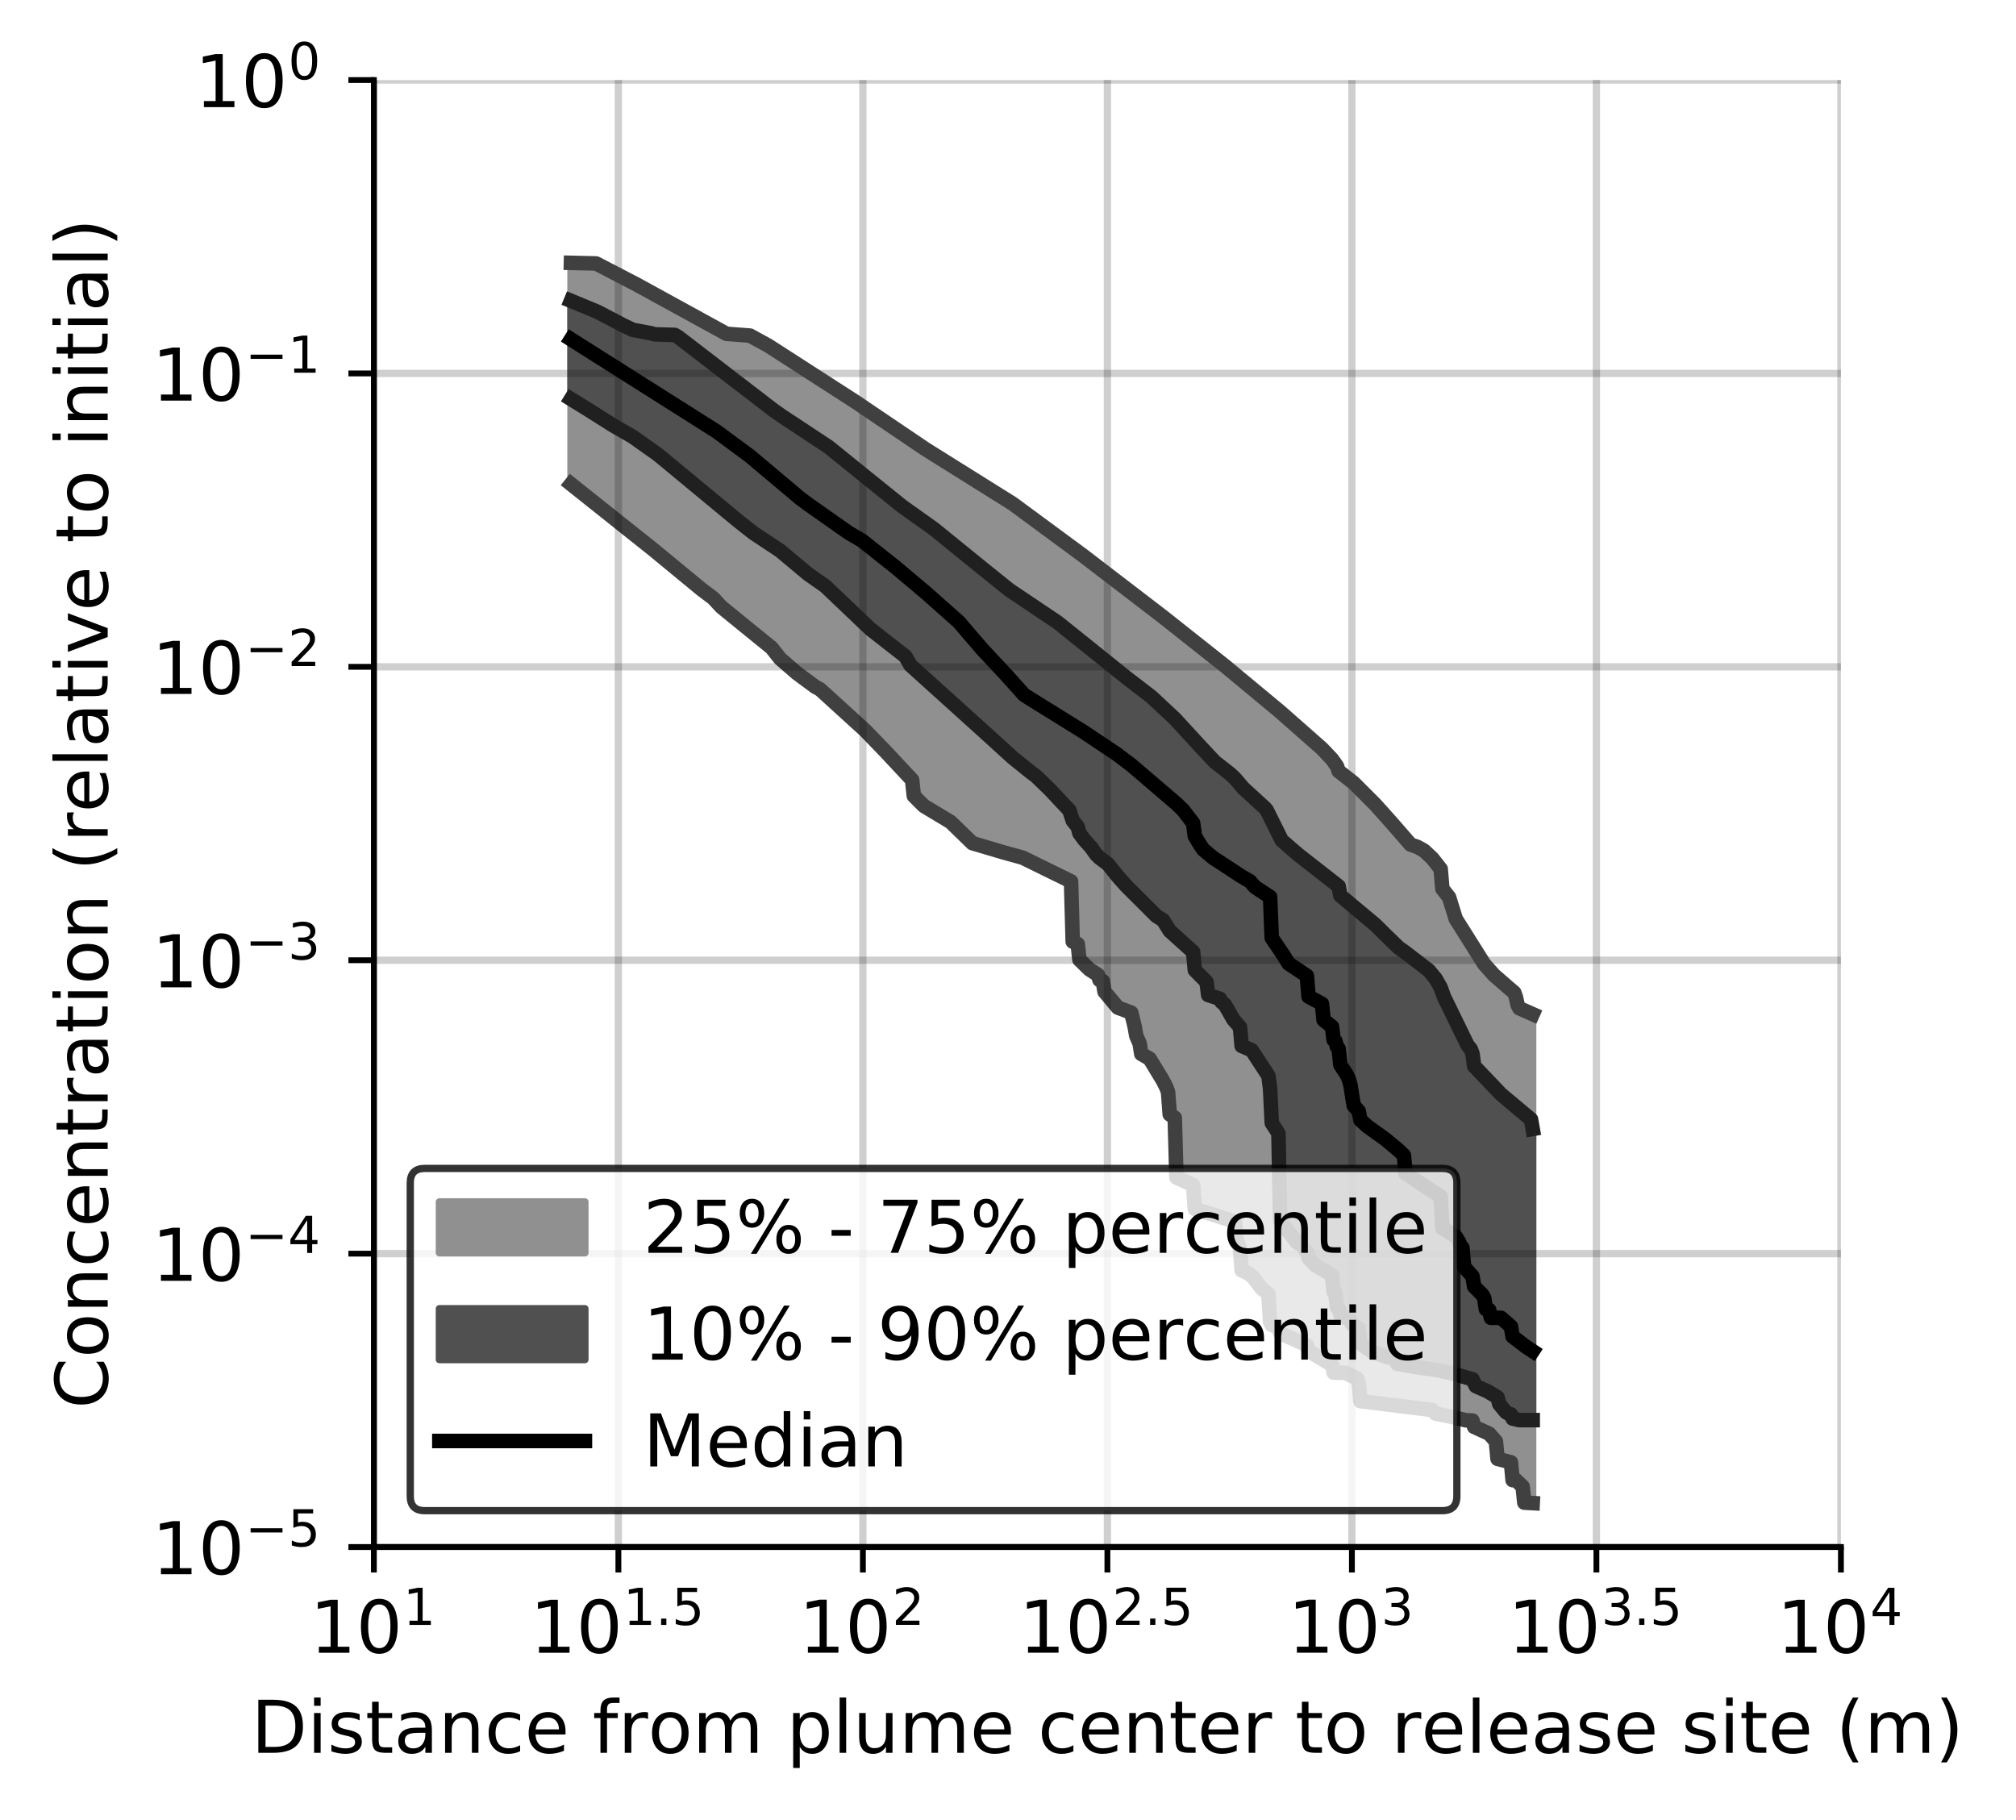 <?xml version="1.0" encoding="utf-8" standalone="no"?>
<!DOCTYPE svg PUBLIC "-//W3C//DTD SVG 1.1//EN"
  "http://www.w3.org/Graphics/SVG/1.1/DTD/svg11.dtd">
<!-- Created with matplotlib (https://matplotlib.org/) -->
<svg height="250.155pt" version="1.1" viewBox="0 0 277.037 250.155" width="277.037pt" xmlns="http://www.w3.org/2000/svg" xmlns:xlink="http://www.w3.org/1999/xlink">
 <defs>
  <style type="text/css">
*{stroke-linecap:butt;stroke-linejoin:round;}
  </style>
 </defs>
 <g id="figure_1">
  <g id="patch_1">
   <path d="M 0 250.155 
L 277.037 250.155 
L 277.037 0 
L 0 0 
z
" style="fill:#ffffff;"/>
  </g>
  <g id="axes_1">
   <g id="patch_2">
    <path d="M 51.378 212.599 
L 252.978 212.599 
L 252.978 10.999 
L 51.378 10.999 
z
" style="fill:#ffffff;"/>
   </g>
   <g id="PolyCollection_1">
    <defs>
     <path d="M 78.46 -214.032 
L 78.46 -183.632 
L 78.69 -183.451 
L 78.92 -183.271 
L 79.15 -183.091 
L 79.38 -182.91 
L 79.609 -182.73 
L 79.839 -182.55 
L 80.069 -182.369 
L 80.299 -182.189 
L 80.529 -182.009 
L 80.759 -181.828 
L 80.988 -181.648 
L 81.218 -181.467 
L 81.448 -181.285 
L 81.678 -181.104 
L 81.908 -180.923 
L 82.138 -180.748 
L 82.367 -180.573 
L 82.597 -180.398 
L 82.827 -180.223 
L 83.057 -180.047 
L 83.287 -179.872 
L 83.517 -179.697 
L 83.747 -179.522 
L 83.976 -179.347 
L 84.206 -179.172 
L 84.436 -178.997 
L 84.666 -178.822 
L 84.896 -178.646 
L 85.126 -178.471 
L 85.355 -178.296 
L 85.585 -178.121 
L 85.815 -177.931 
L 86.045 -177.739 
L 86.275 -177.548 
L 86.505 -177.357 
L 86.735 -177.166 
L 86.964 -176.975 
L 87.194 -176.783 
L 87.424 -176.592 
L 87.654 -176.401 
L 87.884 -176.21 
L 88.114 -176.019 
L 88.343 -175.827 
L 88.573 -175.636 
L 88.803 -175.443 
L 89.033 -175.249 
L 89.263 -175.055 
L 89.493 -174.86 
L 89.722 -174.666 
L 89.952 -174.472 
L 90.182 -174.278 
L 90.412 -174.083 
L 90.642 -173.888 
L 90.872 -173.694 
L 91.102 -173.499 
L 91.331 -173.304 
L 91.561 -173.099 
L 91.791 -172.894 
L 92.021 -172.688 
L 92.251 -172.483 
L 92.481 -172.277 
L 92.71 -172.072 
L 92.94 -171.866 
L 93.17 -171.661 
L 93.4 -171.455 
L 93.63 -171.25 
L 93.86 -171.055 
L 94.09 -170.864 
L 94.319 -170.672 
L 94.549 -170.481 
L 94.779 -170.29 
L 95.009 -170.132 
L 95.239 -169.976 
L 95.469 -169.817 
L 95.698 -169.656 
L 95.928 -169.495 
L 96.158 -169.333 
L 96.388 -169.174 
L 96.618 -169.015 
L 96.848 -168.856 
L 97.077 -168.696 
L 97.307 -168.537 
L 97.537 -168.378 
L 97.767 -168.219 
L 97.997 -167.959 
L 98.227 -167.684 
L 98.457 -167.41 
L 98.686 -167.135 
L 98.916 -166.927 
L 99.146 -166.73 
L 99.376 -166.533 
L 99.606 -166.341 
L 99.836 -166.152 
L 100.065 -165.963 
L 100.295 -165.774 
L 100.525 -165.585 
L 100.755 -165.396 
L 100.985 -165.211 
L 101.215 -165.027 
L 101.445 -164.843 
L 101.674 -164.659 
L 101.904 -164.475 
L 102.134 -164.291 
L 102.364 -164.108 
L 102.594 -163.924 
L 102.824 -163.74 
L 103.053 -163.557 
L 103.283 -163.373 
L 103.513 -163.19 
L 103.743 -163.007 
L 103.973 -162.819 
L 104.203 -162.631 
L 104.433 -162.442 
L 104.662 -162.254 
L 104.892 -162.066 
L 105.122 -161.877 
L 105.352 -161.689 
L 105.582 -161.5 
L 105.812 -161.312 
L 106.041 -161.123 
L 106.271 -160.805 
L 106.501 -160.468 
L 106.731 -160.126 
L 106.961 -159.872 
L 107.191 -159.659 
L 107.42 -159.446 
L 107.65 -159.233 
L 107.88 -159.016 
L 108.11 -158.8 
L 108.34 -158.585 
L 108.57 -158.389 
L 108.8 -158.207 
L 109.029 -158.026 
L 109.259 -157.844 
L 109.489 -157.662 
L 109.719 -157.479 
L 109.949 -157.293 
L 110.179 -157.107 
L 110.408 -156.921 
L 110.638 -156.734 
L 110.868 -156.548 
L 111.098 -156.36 
L 111.328 -156.172 
L 111.558 -155.992 
L 111.788 -155.892 
L 112.017 -155.791 
L 112.247 -155.69 
L 112.477 -155.589 
L 112.707 -155.408 
L 112.937 -155.204 
L 113.167 -155 
L 113.396 -154.796 
L 113.626 -154.592 
L 113.856 -154.387 
L 114.086 -154.181 
L 114.316 -153.976 
L 114.546 -153.77 
L 114.775 -153.565 
L 115.005 -153.359 
L 115.235 -153.153 
L 115.465 -152.948 
L 115.695 -152.74 
L 115.925 -152.531 
L 116.155 -152.322 
L 116.384 -152.113 
L 116.614 -151.904 
L 116.844 -151.695 
L 117.074 -151.487 
L 117.304 -151.279 
L 117.534 -151.07 
L 117.763 -150.858 
L 117.993 -150.658 
L 118.223 -150.483 
L 118.453 -150.211 
L 118.683 -149.984 
L 118.913 -149.757 
L 119.143 -149.531 
L 119.372 -149.3 
L 119.602 -149.062 
L 119.832 -148.823 
L 120.062 -148.584 
L 120.292 -148.346 
L 120.522 -148.107 
L 120.751 -147.868 
L 120.981 -147.629 
L 121.211 -147.386 
L 121.441 -147.143 
L 121.671 -146.899 
L 121.901 -146.656 
L 122.13 -146.413 
L 122.36 -146.17 
L 122.59 -145.926 
L 122.82 -145.681 
L 123.05 -145.436 
L 123.28 -145.193 
L 123.51 -144.951 
L 123.739 -144.709 
L 123.969 -144.467 
L 124.199 -144.22 
L 124.429 -143.969 
L 124.659 -143.718 
L 124.889 -143.467 
L 125.118 -143.216 
L 125.348 -142.965 
L 125.578 -140.788 
L 125.808 -140.532 
L 126.038 -140.277 
L 126.268 -140.021 
L 126.498 -139.765 
L 126.727 -139.535 
L 126.957 -139.404 
L 127.187 -139.272 
L 127.417 -139.14 
L 127.647 -139.01 
L 127.877 -138.881 
L 128.106 -138.752 
L 128.336 -138.623 
L 128.566 -138.494 
L 128.796 -138.365 
L 129.026 -138.236 
L 129.256 -138.107 
L 129.486 -137.978 
L 129.715 -137.85 
L 129.945 -137.722 
L 130.175 -137.594 
L 130.405 -137.446 
L 130.635 -137.193 
L 130.865 -136.958 
L 131.094 -136.725 
L 131.324 -136.494 
L 131.554 -136.263 
L 131.784 -136.032 
L 132.014 -135.801 
L 132.244 -135.569 
L 132.473 -135.337 
L 132.703 -135.105 
L 132.933 -134.874 
L 133.163 -134.642 
L 133.393 -134.411 
L 133.623 -134.287 
L 133.853 -134.213 
L 134.082 -134.139 
L 134.312 -134.066 
L 134.542 -133.992 
L 134.772 -133.918 
L 135.002 -133.846 
L 135.232 -133.778 
L 135.461 -133.71 
L 135.691 -133.642 
L 135.921 -133.574 
L 136.151 -133.506 
L 136.381 -133.438 
L 136.611 -133.37 
L 136.841 -133.302 
L 137.07 -133.234 
L 137.3 -133.167 
L 137.53 -133.107 
L 137.76 -133.049 
L 137.99 -132.991 
L 138.22 -132.933 
L 138.449 -132.876 
L 138.679 -132.818 
L 138.909 -132.761 
L 139.139 -132.703 
L 139.369 -132.645 
L 139.599 -132.587 
L 139.828 -132.531 
L 140.058 -132.479 
L 140.288 -132.418 
L 140.518 -132.3 
L 140.748 -132.184 
L 140.978 -132.069 
L 141.208 -131.953 
L 141.437 -131.837 
L 141.667 -131.721 
L 141.897 -131.606 
L 142.127 -131.488 
L 142.357 -131.37 
L 142.587 -131.252 
L 142.816 -131.134 
L 143.046 -131.016 
L 143.276 -130.897 
L 143.506 -130.779 
L 143.736 -130.662 
L 143.966 -130.544 
L 144.196 -130.427 
L 144.425 -130.31 
L 144.655 -130.193 
L 144.885 -130.075 
L 145.115 -129.956 
L 145.345 -129.845 
L 145.575 -129.741 
L 145.804 -129.637 
L 146.034 -129.533 
L 146.264 -129.432 
L 146.494 -129.332 
L 146.724 -129.232 
L 146.954 -129.132 
L 147.183 -129.032 
L 147.413 -120.758 
L 147.643 -120.643 
L 147.873 -120.528 
L 148.103 -120.415 
L 148.333 -118.278 
L 148.563 -118.029 
L 148.792 -117.774 
L 149.022 -117.514 
L 149.252 -117.254 
L 149.482 -117.07 
L 149.712 -116.93 
L 149.942 -116.791 
L 150.171 -116.647 
L 150.401 -116.499 
L 150.631 -116.351 
L 150.861 -116.201 
L 151.091 -115.487 
L 151.321 -115.401 
L 151.551 -115.317 
L 151.78 -113.883 
L 152.01 -113.605 
L 152.24 -113.327 
L 152.47 -113.05 
L 152.7 -112.773 
L 152.93 -112.495 
L 153.159 -112.217 
L 153.389 -112.068 
L 153.619 -111.685 
L 153.849 -111.6 
L 154.079 -111.514 
L 154.309 -111.428 
L 154.538 -111.341 
L 154.768 -111.254 
L 154.998 -111.167 
L 155.228 -111.079 
L 155.458 -110.991 
L 155.688 -110.226 
L 155.918 -109.102 
L 156.147 -107.818 
L 156.377 -107.378 
L 156.607 -106.755 
L 156.837 -105.322 
L 157.067 -105.21 
L 157.297 -105.109 
L 157.526 -105.014 
L 157.756 -104.924 
L 157.986 -104.664 
L 158.216 -104.304 
L 158.446 -103.943 
L 158.676 -103.576 
L 158.906 -103.206 
L 159.135 -102.831 
L 159.365 -102.441 
L 159.595 -102.041 
L 159.825 -101.634 
L 160.055 -101.205 
L 160.285 -100.704 
L 160.514 -100.09 
L 160.744 -97.019 
L 160.974 -96.864 
L 161.204 -96.708 
L 161.434 -96.554 
L 161.664 -88.345 
L 161.894 -88.241 
L 162.123 -88.137 
L 162.353 -88.03 
L 162.583 -87.925 
L 162.813 -87.82 
L 163.043 -87.715 
L 163.273 -87.61 
L 163.502 -87.504 
L 163.732 -87.397 
L 163.962 -87.289 
L 164.192 -84.026 
L 164.422 -83.95 
L 164.652 -83.877 
L 164.881 -83.803 
L 165.111 -83.729 
L 165.341 -83.655 
L 165.571 -83.582 
L 165.801 -83.509 
L 166.031 -83.435 
L 166.261 -83.362 
L 166.49 -83.288 
L 166.72 -83.214 
L 166.95 -83.141 
L 167.18 -83.068 
L 167.41 -82.997 
L 167.64 -82.926 
L 167.869 -82.856 
L 168.099 -82.783 
L 168.329 -82.711 
L 168.559 -82.638 
L 168.789 -82.566 
L 169.019 -82.493 
L 169.249 -82.419 
L 169.478 -82.345 
L 169.708 -82.271 
L 169.938 -79.519 
L 170.168 -79.239 
L 170.398 -78.477 
L 170.628 -75.584 
L 170.857 -75.497 
L 171.087 -75.397 
L 171.317 -75.283 
L 171.547 -75.159 
L 171.777 -75.013 
L 172.007 -74.825 
L 172.236 -74.601 
L 172.466 -74.261 
L 172.696 -73.901 
L 172.926 -73.597 
L 173.156 -73.319 
L 173.386 -73.077 
L 173.616 -72.857 
L 173.845 -72.67 
L 174.075 -72.494 
L 174.305 -72.327 
L 174.535 -68.509 
L 174.765 -68.064 
L 174.995 -68 
L 175.224 -67.934 
L 175.454 -67.785 
L 175.684 -67.637 
L 175.914 -66.963 
L 176.144 -66.853 
L 176.374 -66.745 
L 176.604 -66.641 
L 176.833 -66.537 
L 177.063 -66.434 
L 177.293 -66.333 
L 177.523 -66.232 
L 177.753 -66.131 
L 177.983 -66.032 
L 178.212 -65.964 
L 178.442 -65.817 
L 178.672 -65.71 
L 178.902 -65.604 
L 179.132 -65.497 
L 179.362 -65.393 
L 179.591 -65.29 
L 179.821 -64.515 
L 180.051 -64.372 
L 180.281 -64.226 
L 180.511 -64.079 
L 180.741 -63.932 
L 180.971 -63.788 
L 181.2 -63.647 
L 181.43 -63.507 
L 181.66 -63.37 
L 181.89 -63.235 
L 182.12 -63.098 
L 182.35 -62.965 
L 182.579 -62.833 
L 182.809 -62.703 
L 183.039 -62.576 
L 183.269 -61.522 
L 183.499 -61.522 
L 183.729 -61.522 
L 183.959 -61.522 
L 184.188 -61.522 
L 184.418 -61.522 
L 184.648 -61.522 
L 184.878 -61.499 
L 185.108 -61.384 
L 185.338 -61.271 
L 185.567 -61.158 
L 185.797 -61.047 
L 186.027 -60.937 
L 186.257 -60.829 
L 186.487 -60.723 
L 186.717 -60.135 
L 186.947 -57.605 
L 187.176 -57.577 
L 187.406 -57.549 
L 187.636 -57.522 
L 187.866 -57.495 
L 188.096 -57.467 
L 188.326 -57.44 
L 188.555 -57.413 
L 188.785 -57.386 
L 189.015 -57.359 
L 189.245 -57.331 
L 189.475 -57.305 
L 189.705 -57.278 
L 189.934 -57.252 
L 190.164 -57.225 
L 190.394 -57.199 
L 190.624 -57.172 
L 190.854 -57.146 
L 191.084 -57.119 
L 191.314 -57.092 
L 191.543 -57.065 
L 191.773 -57.038 
L 192.003 -57.011 
L 192.233 -56.985 
L 192.463 -56.958 
L 192.693 -56.93 
L 192.922 -56.904 
L 193.152 -56.878 
L 193.382 -56.85 
L 193.612 -56.823 
L 193.842 -56.795 
L 194.072 -56.768 
L 194.302 -56.74 
L 194.531 -56.712 
L 194.761 -56.684 
L 194.991 -56.656 
L 195.221 -56.629 
L 195.451 -56.6 
L 195.681 -56.57 
L 195.91 -56.539 
L 196.14 -56.508 
L 196.37 -56.475 
L 196.6 -56.44 
L 196.83 -56.388 
L 197.06 -56.134 
L 197.289 -55.892 
L 197.519 -55.852 
L 197.749 -55.827 
L 197.979 -55.827 
L 198.209 -55.827 
L 198.439 -55.804 
L 198.669 -55.733 
L 198.898 -55.663 
L 199.128 -55.592 
L 199.358 -55.519 
L 199.588 -55.446 
L 199.818 -55.374 
L 200.048 -55.301 
L 200.277 -55.226 
L 200.507 -55.15 
L 200.737 -55.075 
L 200.967 -54.999 
L 201.197 -54.983 
L 201.427 -54.975 
L 201.657 -54.966 
L 201.886 -54.957 
L 202.116 -54.949 
L 202.346 -54.94 
L 202.576 -54.07 
L 202.806 -53.979 
L 203.036 -53.888 
L 203.265 -53.797 
L 203.495 -53.706 
L 203.725 -53.615 
L 203.955 -53.524 
L 204.185 -53.432 
L 204.415 -53.338 
L 204.644 -53.131 
L 204.874 -52.905 
L 205.104 -52.65 
L 205.334 -52.376 
L 205.564 -52.081 
L 205.794 -49.679 
L 206.024 -49.614 
L 206.253 -49.551 
L 206.483 -49.489 
L 206.713 -49.43 
L 206.943 -49.371 
L 207.173 -49.311 
L 207.403 -49.254 
L 207.632 -49.197 
L 207.862 -46.751 
L 208.092 -46.751 
L 208.322 -46.751 
L 208.552 -46.552 
L 208.782 -46.33 
L 209.012 -46.106 
L 209.241 -45.861 
L 209.471 -43.658 
L 209.701 -43.643 
L 209.931 -43.629 
L 210.161 -43.616 
L 210.391 -43.604 
L 210.62 -43.593 
L 210.62 -110.789 
L 210.62 -110.789 
L 210.391 -110.885 
L 210.161 -110.981 
L 209.931 -111.084 
L 209.701 -111.187 
L 209.471 -111.288 
L 209.241 -111.39 
L 209.012 -111.494 
L 208.782 -111.601 
L 208.552 -112.034 
L 208.322 -113.092 
L 208.092 -113.745 
L 207.862 -113.957 
L 207.632 -114.16 
L 207.403 -114.348 
L 207.173 -114.53 
L 206.943 -114.713 
L 206.713 -114.898 
L 206.483 -115.089 
L 206.253 -115.284 
L 206.024 -115.488 
L 205.794 -115.696 
L 205.564 -115.913 
L 205.334 -116.132 
L 205.104 -116.367 
L 204.874 -116.605 
L 204.644 -116.858 
L 204.415 -117.113 
L 204.185 -117.389 
L 203.955 -117.666 
L 203.725 -117.947 
L 203.495 -118.234 
L 203.265 -118.531 
L 203.036 -118.837 
L 202.806 -119.229 
L 202.576 -119.634 
L 202.346 -120.035 
L 202.116 -120.435 
L 201.886 -120.835 
L 201.657 -121.232 
L 201.427 -121.627 
L 201.197 -122 
L 200.967 -122.373 
L 200.737 -122.75 
L 200.507 -123.128 
L 200.277 -123.504 
L 200.048 -123.881 
L 199.818 -124.368 
L 199.588 -125.212 
L 199.358 -126.04 
L 199.128 -126.852 
L 198.898 -127.179 
L 198.669 -127.451 
L 198.439 -127.726 
L 198.209 -128.013 
L 197.979 -130.735 
L 197.749 -131.095 
L 197.519 -131.381 
L 197.289 -131.66 
L 197.06 -131.934 
L 196.83 -132.193 
L 196.6 -132.438 
L 196.37 -132.657 
L 196.14 -132.872 
L 195.91 -133.082 
L 195.681 -133.27 
L 195.451 -133.415 
L 195.221 -133.556 
L 194.991 -133.667 
L 194.761 -133.778 
L 194.531 -133.869 
L 194.302 -133.952 
L 194.072 -134.033 
L 193.842 -134.093 
L 193.612 -134.153 
L 193.382 -134.373 
L 193.152 -134.675 
L 192.922 -134.978 
L 192.693 -135.277 
L 192.463 -135.57 
L 192.233 -135.863 
L 192.003 -136.152 
L 191.773 -136.435 
L 191.543 -136.718 
L 191.314 -136.996 
L 191.084 -137.264 
L 190.854 -137.532 
L 190.624 -137.799 
L 190.394 -138.063 
L 190.164 -138.327 
L 189.934 -138.592 
L 189.705 -138.838 
L 189.475 -139.084 
L 189.245 -139.329 
L 189.015 -139.571 
L 188.785 -139.812 
L 188.555 -140.053 
L 188.326 -140.293 
L 188.096 -140.528 
L 187.866 -140.762 
L 187.636 -140.995 
L 187.406 -141.224 
L 187.176 -141.451 
L 186.947 -141.678 
L 186.717 -141.904 
L 186.487 -142.126 
L 186.257 -142.345 
L 186.027 -142.564 
L 185.797 -142.783 
L 185.567 -142.998 
L 185.338 -143.186 
L 185.108 -143.351 
L 184.878 -143.517 
L 184.648 -143.683 
L 184.418 -143.849 
L 184.188 -144.014 
L 183.959 -144.179 
L 183.729 -144.861 
L 183.499 -145.231 
L 183.269 -145.544 
L 183.039 -145.828 
L 182.809 -146.097 
L 182.579 -146.348 
L 182.35 -146.59 
L 182.12 -146.826 
L 181.89 -147.055 
L 181.66 -147.279 
L 181.43 -147.493 
L 181.2 -147.698 
L 180.971 -147.902 
L 180.741 -148.107 
L 180.511 -148.311 
L 180.281 -148.513 
L 180.051 -148.713 
L 179.821 -148.913 
L 179.591 -149.113 
L 179.362 -149.313 
L 179.132 -149.515 
L 178.902 -149.72 
L 178.672 -149.925 
L 178.442 -150.129 
L 178.212 -150.334 
L 177.983 -150.539 
L 177.753 -150.742 
L 177.523 -150.944 
L 177.293 -151.146 
L 177.063 -151.348 
L 176.833 -151.55 
L 176.604 -151.752 
L 176.374 -151.95 
L 176.144 -152.147 
L 175.914 -152.344 
L 175.684 -152.542 
L 175.454 -152.739 
L 175.224 -152.936 
L 174.995 -153.132 
L 174.765 -153.328 
L 174.535 -153.524 
L 174.305 -153.72 
L 174.075 -153.916 
L 173.845 -154.111 
L 173.616 -154.306 
L 173.386 -154.5 
L 173.156 -154.694 
L 172.926 -154.888 
L 172.696 -155.081 
L 172.466 -155.275 
L 172.236 -155.469 
L 172.007 -155.662 
L 171.777 -155.853 
L 171.547 -156.045 
L 171.317 -156.236 
L 171.087 -156.426 
L 170.857 -156.61 
L 170.628 -156.794 
L 170.398 -156.979 
L 170.168 -157.164 
L 169.938 -157.348 
L 169.708 -157.533 
L 169.478 -157.717 
L 169.249 -157.902 
L 169.019 -158.086 
L 168.789 -158.271 
L 168.559 -158.455 
L 168.329 -158.642 
L 168.099 -158.829 
L 167.869 -159.015 
L 167.64 -159.202 
L 167.41 -159.388 
L 167.18 -159.575 
L 166.95 -159.761 
L 166.72 -159.947 
L 166.49 -160.129 
L 166.261 -160.311 
L 166.031 -160.493 
L 165.801 -160.674 
L 165.571 -160.856 
L 165.341 -161.038 
L 165.111 -161.22 
L 164.881 -161.402 
L 164.652 -161.584 
L 164.422 -161.765 
L 164.192 -161.945 
L 163.962 -162.126 
L 163.732 -162.308 
L 163.502 -162.49 
L 163.273 -162.671 
L 163.043 -162.853 
L 162.813 -163.034 
L 162.583 -163.216 
L 162.353 -163.397 
L 162.123 -163.578 
L 161.894 -163.758 
L 161.664 -163.938 
L 161.434 -164.118 
L 161.204 -164.299 
L 160.974 -164.479 
L 160.744 -164.659 
L 160.514 -164.839 
L 160.285 -165.019 
L 160.055 -165.2 
L 159.825 -165.378 
L 159.595 -165.556 
L 159.365 -165.735 
L 159.135 -165.913 
L 158.906 -166.091 
L 158.676 -166.27 
L 158.446 -166.448 
L 158.216 -166.626 
L 157.986 -166.805 
L 157.756 -166.983 
L 157.526 -167.161 
L 157.297 -167.339 
L 157.067 -167.517 
L 156.837 -167.696 
L 156.607 -167.874 
L 156.377 -168.052 
L 156.147 -168.23 
L 155.918 -168.408 
L 155.688 -168.586 
L 155.458 -168.764 
L 155.228 -168.943 
L 154.998 -169.122 
L 154.768 -169.301 
L 154.538 -169.479 
L 154.309 -169.654 
L 154.079 -169.828 
L 153.849 -170.003 
L 153.619 -170.178 
L 153.389 -170.353 
L 153.159 -170.528 
L 152.93 -170.703 
L 152.7 -170.877 
L 152.47 -171.052 
L 152.24 -171.227 
L 152.01 -171.402 
L 151.78 -171.577 
L 151.551 -171.753 
L 151.321 -171.927 
L 151.091 -172.1 
L 150.861 -172.274 
L 150.631 -172.447 
L 150.401 -172.621 
L 150.171 -172.794 
L 149.942 -172.967 
L 149.712 -173.141 
L 149.482 -173.314 
L 149.252 -173.487 
L 149.022 -173.661 
L 148.792 -173.834 
L 148.563 -174.008 
L 148.333 -174.181 
L 148.103 -174.354 
L 147.873 -174.528 
L 147.643 -174.697 
L 147.413 -174.866 
L 147.183 -175.036 
L 146.954 -175.205 
L 146.724 -175.374 
L 146.494 -175.544 
L 146.264 -175.713 
L 146.034 -175.882 
L 145.804 -176.052 
L 145.575 -176.222 
L 145.345 -176.391 
L 145.115 -176.561 
L 144.885 -176.731 
L 144.655 -176.901 
L 144.425 -177.071 
L 144.196 -177.24 
L 143.966 -177.41 
L 143.736 -177.58 
L 143.506 -177.748 
L 143.276 -177.917 
L 143.046 -178.086 
L 142.816 -178.254 
L 142.587 -178.423 
L 142.357 -178.592 
L 142.127 -178.76 
L 141.897 -178.929 
L 141.667 -179.097 
L 141.437 -179.266 
L 141.208 -179.435 
L 140.978 -179.603 
L 140.748 -179.772 
L 140.518 -179.94 
L 140.288 -180.109 
L 140.058 -180.277 
L 139.828 -180.446 
L 139.599 -180.614 
L 139.369 -180.783 
L 139.139 -180.949 
L 138.909 -181.113 
L 138.679 -181.277 
L 138.449 -181.44 
L 138.22 -181.604 
L 137.99 -181.759 
L 137.76 -181.9 
L 137.53 -182.041 
L 137.3 -182.184 
L 137.07 -182.327 
L 136.841 -182.469 
L 136.611 -182.612 
L 136.381 -182.754 
L 136.151 -182.897 
L 135.921 -183.04 
L 135.691 -183.182 
L 135.461 -183.325 
L 135.232 -183.467 
L 135.002 -183.61 
L 134.772 -183.753 
L 134.542 -183.895 
L 134.312 -184.038 
L 134.082 -184.18 
L 133.853 -184.323 
L 133.623 -184.465 
L 133.393 -184.607 
L 133.163 -184.75 
L 132.933 -184.892 
L 132.703 -185.034 
L 132.473 -185.176 
L 132.244 -185.317 
L 132.014 -185.458 
L 131.784 -185.6 
L 131.554 -185.741 
L 131.324 -185.882 
L 131.094 -186.024 
L 130.865 -186.165 
L 130.635 -186.306 
L 130.405 -186.448 
L 130.175 -186.589 
L 129.945 -186.73 
L 129.715 -186.872 
L 129.486 -187.013 
L 129.256 -187.154 
L 129.026 -187.296 
L 128.796 -187.437 
L 128.566 -187.578 
L 128.336 -187.72 
L 128.106 -187.861 
L 127.877 -188.002 
L 127.647 -188.144 
L 127.417 -188.285 
L 127.187 -188.426 
L 126.957 -188.567 
L 126.727 -188.708 
L 126.498 -188.849 
L 126.268 -188.99 
L 126.038 -189.131 
L 125.808 -189.272 
L 125.578 -189.413 
L 125.348 -189.554 
L 125.118 -189.695 
L 124.889 -189.845 
L 124.659 -190.011 
L 124.429 -190.172 
L 124.199 -190.332 
L 123.969 -190.491 
L 123.739 -190.651 
L 123.51 -190.81 
L 123.28 -190.97 
L 123.05 -191.129 
L 122.82 -191.289 
L 122.59 -191.448 
L 122.36 -191.608 
L 122.13 -191.767 
L 121.901 -191.927 
L 121.671 -192.086 
L 121.441 -192.246 
L 121.211 -192.405 
L 120.981 -192.565 
L 120.751 -192.724 
L 120.522 -192.884 
L 120.292 -193.043 
L 120.062 -193.203 
L 119.832 -193.362 
L 119.602 -193.522 
L 119.372 -193.681 
L 119.143 -193.84 
L 118.913 -194 
L 118.683 -194.159 
L 118.453 -194.318 
L 118.223 -194.476 
L 117.993 -194.634 
L 117.763 -194.793 
L 117.534 -194.951 
L 117.304 -195.11 
L 117.074 -195.268 
L 116.844 -195.426 
L 116.614 -195.585 
L 116.384 -195.734 
L 116.155 -195.882 
L 115.925 -196.029 
L 115.695 -196.176 
L 115.465 -196.324 
L 115.235 -196.471 
L 115.005 -196.618 
L 114.775 -196.766 
L 114.546 -196.913 
L 114.316 -197.061 
L 114.086 -197.208 
L 113.856 -197.355 
L 113.626 -197.503 
L 113.396 -197.65 
L 113.167 -197.798 
L 112.937 -197.945 
L 112.707 -198.092 
L 112.477 -198.24 
L 112.247 -198.387 
L 112.017 -198.535 
L 111.788 -198.682 
L 111.558 -198.829 
L 111.328 -198.977 
L 111.098 -199.124 
L 110.868 -199.272 
L 110.638 -199.419 
L 110.408 -199.566 
L 110.179 -199.714 
L 109.949 -199.861 
L 109.719 -200.009 
L 109.489 -200.156 
L 109.259 -200.303 
L 109.029 -200.451 
L 108.8 -200.598 
L 108.57 -200.745 
L 108.34 -200.893 
L 108.11 -201.04 
L 107.88 -201.188 
L 107.65 -201.335 
L 107.42 -201.482 
L 107.191 -201.63 
L 106.961 -201.777 
L 106.731 -201.924 
L 106.501 -202.07 
L 106.271 -202.216 
L 106.041 -202.362 
L 105.812 -202.507 
L 105.582 -202.653 
L 105.352 -202.799 
L 105.122 -202.943 
L 104.892 -203.072 
L 104.662 -203.201 
L 104.433 -203.33 
L 104.203 -203.458 
L 103.973 -203.575 
L 103.743 -203.691 
L 103.513 -203.807 
L 103.283 -203.923 
L 103.053 -204.039 
L 102.824 -204.113 
L 102.594 -204.126 
L 102.364 -204.138 
L 102.134 -204.151 
L 101.904 -204.164 
L 101.674 -204.177 
L 101.445 -204.19 
L 101.215 -204.203 
L 100.985 -204.216 
L 100.755 -204.229 
L 100.525 -204.242 
L 100.295 -204.255 
L 100.065 -204.268 
L 99.836 -204.28 
L 99.606 -204.339 
L 99.376 -204.467 
L 99.146 -204.609 
L 98.916 -204.721 
L 98.686 -204.849 
L 98.457 -204.976 
L 98.227 -205.103 
L 97.997 -205.231 
L 97.767 -205.358 
L 97.537 -205.485 
L 97.307 -205.613 
L 97.077 -205.74 
L 96.848 -205.867 
L 96.618 -205.995 
L 96.388 -206.122 
L 96.158 -206.249 
L 95.928 -206.377 
L 95.698 -206.504 
L 95.469 -206.631 
L 95.239 -206.759 
L 95.009 -206.886 
L 94.779 -207.014 
L 94.549 -207.141 
L 94.319 -207.268 
L 94.09 -207.396 
L 93.86 -207.523 
L 93.63 -207.65 
L 93.4 -207.778 
L 93.17 -207.905 
L 92.94 -208.032 
L 92.71 -208.16 
L 92.481 -208.287 
L 92.251 -208.414 
L 92.021 -208.542 
L 91.791 -208.669 
L 91.561 -208.796 
L 91.331 -208.924 
L 91.102 -209.051 
L 90.872 -209.178 
L 90.642 -209.306 
L 90.412 -209.433 
L 90.182 -209.561 
L 89.952 -209.688 
L 89.722 -209.815 
L 89.493 -209.943 
L 89.263 -210.07 
L 89.033 -210.197 
L 88.803 -210.325 
L 88.573 -210.452 
L 88.343 -210.579 
L 88.114 -210.707 
L 87.884 -210.834 
L 87.654 -210.961 
L 87.424 -211.089 
L 87.194 -211.216 
L 86.964 -211.343 
L 86.735 -211.471 
L 86.505 -211.598 
L 86.275 -211.725 
L 86.045 -211.853 
L 85.815 -211.98 
L 85.585 -212.107 
L 85.355 -212.235 
L 85.126 -212.35 
L 84.896 -212.464 
L 84.666 -212.579 
L 84.436 -212.693 
L 84.206 -212.807 
L 83.976 -212.922 
L 83.747 -213.036 
L 83.517 -213.151 
L 83.287 -213.265 
L 83.057 -213.38 
L 82.827 -213.494 
L 82.597 -213.609 
L 82.367 -213.723 
L 82.138 -213.837 
L 81.908 -213.952 
L 81.678 -213.971 
L 81.448 -213.971 
L 81.218 -213.971 
L 80.988 -213.971 
L 80.759 -213.971 
L 80.529 -213.971 
L 80.299 -213.971 
L 80.069 -213.998 
L 79.839 -214.01 
L 79.609 -214.021 
L 79.38 -214.032 
L 79.15 -214.032 
L 78.92 -214.032 
L 78.69 -214.032 
L 78.46 -214.032 
z
" id="m84c74f77ff" style="stroke:#909090;"/>
    </defs>
    <g clip-path="url(#p714cc5ae18)">
     <use style="fill:#909090;stroke:#909090;" x="0" xlink:href="#m84c74f77ff" y="250.155"/>
    </g>
   </g>
   <g id="PolyCollection_2">
    <defs>
     <path d="M 78.46 -208.815 
L 78.46 -195.32 
L 78.69 -195.187 
L 78.92 -195.055 
L 79.15 -194.922 
L 79.38 -194.79 
L 79.609 -194.657 
L 79.839 -194.52 
L 80.069 -194.367 
L 80.299 -194.214 
L 80.529 -194.061 
L 80.759 -193.908 
L 80.988 -193.755 
L 81.218 -193.602 
L 81.448 -193.449 
L 81.678 -193.296 
L 81.908 -193.143 
L 82.138 -192.99 
L 82.367 -192.837 
L 82.597 -192.684 
L 82.827 -192.531 
L 83.057 -192.378 
L 83.287 -192.225 
L 83.517 -192.093 
L 83.747 -191.97 
L 83.976 -191.846 
L 84.206 -191.723 
L 84.436 -191.6 
L 84.666 -191.476 
L 84.896 -191.353 
L 85.126 -191.229 
L 85.355 -191.106 
L 85.585 -190.982 
L 85.815 -190.859 
L 86.045 -190.736 
L 86.275 -190.59 
L 86.505 -190.436 
L 86.735 -190.282 
L 86.964 -190.128 
L 87.194 -189.974 
L 87.424 -189.82 
L 87.654 -189.666 
L 87.884 -189.513 
L 88.114 -189.359 
L 88.343 -189.205 
L 88.573 -189.051 
L 88.803 -188.897 
L 89.033 -188.743 
L 89.263 -188.589 
L 89.493 -188.427 
L 89.722 -188.25 
L 89.952 -188.062 
L 90.182 -187.875 
L 90.412 -187.688 
L 90.642 -187.5 
L 90.872 -187.313 
L 91.102 -187.126 
L 91.331 -186.938 
L 91.561 -186.751 
L 91.791 -186.564 
L 92.021 -186.377 
L 92.251 -186.189 
L 92.481 -186.002 
L 92.71 -185.815 
L 92.94 -185.627 
L 93.17 -185.44 
L 93.4 -185.253 
L 93.63 -185.065 
L 93.86 -184.878 
L 94.09 -184.691 
L 94.319 -184.504 
L 94.549 -184.316 
L 94.779 -184.129 
L 95.009 -183.942 
L 95.239 -183.754 
L 95.469 -183.567 
L 95.698 -183.38 
L 95.928 -183.193 
L 96.158 -183.005 
L 96.388 -182.818 
L 96.618 -182.631 
L 96.848 -182.443 
L 97.077 -182.256 
L 97.307 -182.069 
L 97.537 -181.881 
L 97.767 -181.694 
L 97.997 -181.507 
L 98.227 -181.312 
L 98.457 -181.115 
L 98.686 -180.918 
L 98.916 -180.722 
L 99.146 -180.525 
L 99.376 -180.328 
L 99.606 -180.132 
L 99.836 -179.935 
L 100.065 -179.738 
L 100.295 -179.542 
L 100.525 -179.345 
L 100.755 -179.148 
L 100.985 -178.952 
L 101.215 -178.755 
L 101.445 -178.558 
L 101.674 -178.362 
L 101.904 -178.165 
L 102.134 -177.968 
L 102.364 -177.772 
L 102.594 -177.575 
L 102.824 -177.388 
L 103.053 -177.226 
L 103.283 -177.075 
L 103.513 -176.923 
L 103.743 -176.777 
L 103.973 -176.63 
L 104.203 -176.484 
L 104.433 -176.334 
L 104.662 -176.183 
L 104.892 -176.032 
L 105.122 -175.881 
L 105.352 -175.729 
L 105.582 -175.578 
L 105.812 -175.426 
L 106.041 -175.275 
L 106.271 -175.123 
L 106.501 -174.972 
L 106.731 -174.82 
L 106.961 -174.669 
L 107.191 -174.485 
L 107.42 -174.285 
L 107.65 -174.085 
L 107.88 -173.885 
L 108.11 -173.685 
L 108.34 -173.485 
L 108.57 -173.285 
L 108.8 -173.09 
L 109.029 -172.903 
L 109.259 -172.716 
L 109.489 -172.529 
L 109.719 -172.342 
L 109.949 -172.155 
L 110.179 -171.963 
L 110.408 -171.772 
L 110.638 -171.581 
L 110.868 -171.389 
L 111.098 -171.224 
L 111.328 -171.071 
L 111.558 -170.919 
L 111.788 -170.766 
L 112.017 -170.613 
L 112.247 -170.461 
L 112.477 -170.308 
L 112.707 -170.155 
L 112.937 -170.003 
L 113.167 -169.845 
L 113.396 -169.62 
L 113.626 -169.396 
L 113.856 -169.171 
L 114.086 -168.947 
L 114.316 -168.722 
L 114.546 -168.498 
L 114.775 -168.273 
L 115.005 -168.048 
L 115.235 -167.823 
L 115.465 -167.595 
L 115.695 -167.366 
L 115.925 -167.138 
L 116.155 -166.909 
L 116.384 -166.68 
L 116.614 -166.451 
L 116.844 -166.223 
L 117.074 -165.994 
L 117.304 -165.771 
L 117.534 -165.551 
L 117.763 -165.331 
L 117.993 -165.112 
L 118.223 -164.892 
L 118.453 -164.672 
L 118.683 -164.454 
L 118.913 -164.264 
L 119.143 -164.074 
L 119.372 -163.892 
L 119.602 -163.713 
L 119.832 -163.534 
L 120.062 -163.355 
L 120.292 -163.177 
L 120.522 -162.998 
L 120.751 -162.819 
L 120.981 -162.64 
L 121.211 -162.462 
L 121.441 -162.283 
L 121.671 -162.104 
L 121.901 -161.925 
L 122.13 -161.746 
L 122.36 -161.568 
L 122.59 -161.389 
L 122.82 -161.21 
L 123.05 -161.03 
L 123.28 -160.849 
L 123.51 -160.667 
L 123.739 -160.486 
L 123.969 -160.305 
L 124.199 -160.123 
L 124.429 -159.942 
L 124.659 -159.462 
L 124.889 -159.051 
L 125.118 -158.738 
L 125.348 -158.534 
L 125.578 -158.328 
L 125.808 -158.123 
L 126.038 -157.917 
L 126.268 -157.711 
L 126.498 -157.506 
L 126.727 -157.3 
L 126.957 -157.095 
L 127.187 -156.889 
L 127.417 -156.683 
L 127.647 -156.48 
L 127.877 -156.277 
L 128.106 -156.074 
L 128.336 -155.871 
L 128.566 -155.668 
L 128.796 -155.465 
L 129.026 -155.261 
L 129.256 -155.058 
L 129.486 -154.855 
L 129.715 -154.652 
L 129.945 -154.448 
L 130.175 -154.243 
L 130.405 -154.038 
L 130.635 -153.833 
L 130.865 -153.628 
L 131.094 -153.422 
L 131.324 -153.217 
L 131.554 -153.011 
L 131.784 -152.806 
L 132.014 -152.601 
L 132.244 -152.39 
L 132.473 -152.178 
L 132.703 -151.966 
L 132.933 -151.755 
L 133.163 -151.543 
L 133.393 -151.332 
L 133.623 -151.121 
L 133.853 -150.91 
L 134.082 -150.695 
L 134.312 -150.478 
L 134.542 -150.261 
L 134.772 -150.043 
L 135.002 -149.826 
L 135.232 -149.609 
L 135.461 -149.392 
L 135.691 -149.173 
L 135.921 -148.951 
L 136.151 -148.729 
L 136.381 -148.507 
L 136.611 -148.285 
L 136.841 -148.063 
L 137.07 -147.841 
L 137.3 -147.639 
L 137.53 -147.44 
L 137.76 -147.241 
L 137.99 -147.041 
L 138.22 -146.842 
L 138.449 -146.643 
L 138.679 -146.446 
L 138.909 -146.249 
L 139.139 -146.053 
L 139.369 -145.857 
L 139.599 -145.66 
L 139.828 -145.464 
L 140.058 -145.266 
L 140.288 -145.068 
L 140.518 -144.869 
L 140.748 -144.67 
L 140.978 -144.47 
L 141.208 -144.294 
L 141.437 -144.155 
L 141.667 -144.015 
L 141.897 -143.88 
L 142.127 -143.709 
L 142.357 -143.505 
L 142.587 -143.3 
L 142.816 -143.095 
L 143.046 -142.89 
L 143.276 -142.712 
L 143.506 -142.451 
L 143.736 -142.212 
L 143.966 -141.971 
L 144.196 -141.729 
L 144.425 -141.48 
L 144.655 -141.232 
L 144.885 -140.981 
L 145.115 -140.73 
L 145.345 -140.482 
L 145.575 -140.235 
L 145.804 -139.989 
L 146.034 -139.742 
L 146.264 -139.499 
L 146.494 -139.257 
L 146.724 -139.027 
L 146.954 -138.797 
L 147.183 -138.047 
L 147.413 -137.386 
L 147.643 -137.104 
L 147.873 -136.812 
L 148.103 -136.51 
L 148.333 -135.647 
L 148.563 -135.283 
L 148.792 -134.998 
L 149.022 -134.72 
L 149.252 -134.48 
L 149.482 -134.264 
L 149.712 -134.048 
L 149.942 -133.709 
L 150.171 -133.321 
L 150.401 -133.009 
L 150.631 -132.734 
L 150.861 -132.452 
L 151.091 -132.281 
L 151.321 -132.109 
L 151.551 -131.938 
L 151.78 -131.829 
L 152.01 -131.715 
L 152.24 -131.412 
L 152.47 -131.098 
L 152.7 -130.792 
L 152.93 -130.524 
L 153.159 -130.253 
L 153.389 -129.982 
L 153.619 -129.703 
L 153.849 -129.414 
L 154.079 -129.116 
L 154.309 -128.88 
L 154.538 -128.644 
L 154.768 -128.409 
L 154.998 -128.174 
L 155.228 -127.938 
L 155.458 -127.697 
L 155.688 -127.455 
L 155.918 -127.213 
L 156.147 -126.968 
L 156.377 -126.719 
L 156.607 -126.47 
L 156.837 -126.221 
L 157.067 -125.972 
L 157.297 -125.723 
L 157.526 -125.473 
L 157.756 -125.223 
L 157.986 -124.994 
L 158.216 -124.763 
L 158.446 -124.594 
L 158.676 -124.436 
L 158.906 -124.28 
L 159.135 -124.138 
L 159.365 -123.996 
L 159.595 -123.854 
L 159.825 -123.711 
L 160.055 -123.287 
L 160.285 -122.72 
L 160.514 -122.444 
L 160.744 -122.233 
L 160.974 -122.023 
L 161.204 -121.814 
L 161.434 -121.604 
L 161.664 -121.397 
L 161.894 -121.191 
L 162.123 -120.984 
L 162.353 -120.777 
L 162.583 -120.569 
L 162.813 -120.361 
L 163.043 -120.153 
L 163.273 -119.946 
L 163.502 -119.741 
L 163.732 -119.535 
L 163.962 -119.329 
L 164.192 -116.846 
L 164.422 -116.615 
L 164.652 -116.384 
L 164.881 -116.152 
L 165.111 -115.919 
L 165.341 -115.685 
L 165.571 -115.45 
L 165.801 -115.212 
L 166.031 -113.418 
L 166.261 -113.344 
L 166.49 -113.27 
L 166.72 -113.195 
L 166.95 -113.12 
L 167.18 -113.044 
L 167.41 -112.968 
L 167.64 -112.893 
L 167.869 -112.455 
L 168.099 -112.27 
L 168.329 -112.083 
L 168.559 -111.745 
L 168.789 -111.324 
L 169.019 -110.875 
L 169.249 -110.404 
L 169.478 -110.071 
L 169.708 -109.81 
L 169.938 -109.548 
L 170.168 -109.281 
L 170.398 -109.006 
L 170.628 -106.42 
L 170.857 -106.325 
L 171.087 -106.228 
L 171.317 -106.131 
L 171.547 -106.035 
L 171.777 -105.935 
L 172.007 -105.834 
L 172.236 -105.508 
L 172.466 -105.159 
L 172.696 -104.806 
L 172.926 -104.45 
L 173.156 -104.084 
L 173.386 -103.709 
L 173.616 -103.368 
L 173.845 -103.025 
L 174.075 -102.673 
L 174.305 -102.318 
L 174.535 -100.548 
L 174.765 -95.828 
L 174.995 -95.513 
L 175.224 -95.165 
L 175.454 -94.79 
L 175.684 -94.362 
L 175.914 -82.405 
L 176.144 -82.094 
L 176.374 -81.78 
L 176.604 -81.462 
L 176.833 -81.137 
L 177.063 -80.802 
L 177.293 -80.457 
L 177.523 -80.11 
L 177.753 -79.798 
L 177.983 -79.611 
L 178.212 -79.421 
L 178.442 -79.277 
L 178.672 -79.177 
L 178.902 -79.077 
L 179.132 -78.656 
L 179.362 -78.335 
L 179.591 -78.096 
L 179.821 -77.291 
L 180.051 -77.015 
L 180.281 -76.752 
L 180.511 -76.501 
L 180.741 -76.295 
L 180.971 -76.147 
L 181.2 -75.999 
L 181.43 -75.858 
L 181.66 -75.719 
L 181.89 -75.584 
L 182.12 -75.449 
L 182.35 -75.315 
L 182.579 -75.185 
L 182.809 -75.056 
L 183.039 -74.927 
L 183.269 -72.604 
L 183.499 -72.499 
L 183.729 -70.51 
L 183.959 -70.304 
L 184.188 -69.476 
L 184.418 -69.377 
L 184.648 -69.279 
L 184.878 -69.07 
L 185.108 -68.965 
L 185.338 -68.86 
L 185.567 -68.755 
L 185.797 -68.191 
L 186.027 -68.046 
L 186.257 -67.89 
L 186.487 -67.737 
L 186.717 -67.584 
L 186.947 -65.501 
L 187.176 -65.324 
L 187.406 -65.146 
L 187.636 -64.97 
L 187.866 -64.796 
L 188.096 -64.625 
L 188.326 -64.495 
L 188.555 -64.398 
L 188.785 -64.302 
L 189.015 -64.206 
L 189.245 -64.112 
L 189.475 -64.018 
L 189.705 -63.925 
L 189.934 -63.849 
L 190.164 -63.795 
L 190.394 -63.74 
L 190.624 -63.685 
L 190.854 -63.63 
L 191.084 -63.575 
L 191.314 -63.519 
L 191.543 -63.464 
L 191.773 -63.408 
L 192.003 -62.737 
L 192.233 -62.688 
L 192.463 -62.638 
L 192.693 -62.588 
L 192.922 -62.539 
L 193.152 -62.489 
L 193.382 -62.438 
L 193.612 -62.404 
L 193.842 -62.378 
L 194.072 -62.352 
L 194.302 -62.325 
L 194.531 -62.298 
L 194.761 -62.271 
L 194.991 -62.243 
L 195.221 -62.215 
L 195.451 -62.187 
L 195.681 -62.158 
L 195.91 -62.129 
L 196.14 -62.099 
L 196.37 -62.069 
L 196.6 -62.037 
L 196.83 -62.006 
L 197.06 -61.975 
L 197.289 -61.94 
L 197.519 -61.892 
L 197.749 -61.844 
L 197.979 -61.797 
L 198.209 -61.684 
L 198.439 -61.66 
L 198.669 -61.635 
L 198.898 -61.608 
L 199.128 -61.566 
L 199.358 -61.48 
L 199.588 -61.404 
L 199.818 -61.328 
L 200.048 -61.252 
L 200.277 -61.176 
L 200.507 -61.1 
L 200.737 -61.024 
L 200.967 -60.961 
L 201.197 -60.914 
L 201.427 -60.867 
L 201.657 -60.82 
L 201.886 -60.745 
L 202.116 -60.699 
L 202.346 -60.62 
L 202.576 -60.035 
L 202.806 -59.673 
L 203.036 -59.553 
L 203.265 -59.455 
L 203.495 -59.358 
L 203.725 -59.26 
L 203.955 -59.163 
L 204.185 -59.066 
L 204.415 -58.956 
L 204.644 -58.842 
L 204.874 -58.705 
L 205.104 -58.564 
L 205.334 -58.42 
L 205.564 -58.272 
L 205.794 -58.122 
L 206.024 -57.223 
L 206.253 -56.918 
L 206.483 -56.621 
L 206.713 -56.332 
L 206.943 -56.095 
L 207.173 -55.902 
L 207.403 -55.823 
L 207.632 -55.785 
L 207.862 -55.212 
L 208.092 -55.136 
L 208.322 -55.058 
L 208.552 -54.999 
L 208.782 -54.999 
L 209.012 -54.999 
L 209.241 -54.999 
L 209.471 -54.999 
L 209.701 -54.999 
L 209.931 -54.999 
L 210.161 -54.999 
L 210.391 -54.999 
L 210.62 -54.999 
L 210.62 -95.012 
L 210.62 -95.012 
L 210.391 -96.323 
L 210.161 -96.514 
L 209.931 -96.703 
L 209.701 -96.891 
L 209.471 -97.081 
L 209.241 -97.272 
L 209.012 -97.466 
L 208.782 -97.662 
L 208.552 -97.859 
L 208.322 -98.057 
L 208.092 -98.255 
L 207.862 -98.455 
L 207.632 -98.656 
L 207.403 -98.855 
L 207.173 -99.034 
L 206.943 -99.216 
L 206.713 -99.404 
L 206.483 -99.594 
L 206.253 -99.796 
L 206.024 -100.004 
L 205.794 -100.225 
L 205.564 -100.45 
L 205.334 -100.684 
L 205.104 -100.927 
L 204.874 -101.175 
L 204.644 -101.435 
L 204.415 -101.696 
L 204.185 -101.934 
L 203.955 -102.173 
L 203.725 -102.416 
L 203.495 -102.663 
L 203.265 -102.909 
L 203.036 -103.157 
L 202.806 -103.406 
L 202.576 -103.654 
L 202.346 -105.371 
L 202.116 -105.975 
L 201.886 -106.262 
L 201.657 -106.547 
L 201.427 -106.865 
L 201.197 -107.327 
L 200.967 -107.782 
L 200.737 -108.248 
L 200.507 -108.717 
L 200.277 -109.163 
L 200.048 -109.593 
L 199.818 -110.112 
L 199.588 -110.633 
L 199.358 -111.147 
L 199.128 -111.661 
L 198.898 -112.164 
L 198.669 -112.659 
L 198.439 -113.148 
L 198.209 -113.628 
L 197.979 -114.434 
L 197.749 -114.765 
L 197.519 -115.219 
L 197.289 -115.647 
L 197.06 -115.963 
L 196.83 -116.238 
L 196.6 -116.51 
L 196.37 -116.771 
L 196.14 -117.011 
L 195.91 -117.18 
L 195.681 -117.349 
L 195.451 -117.515 
L 195.221 -117.681 
L 194.991 -117.849 
L 194.761 -118.015 
L 194.531 -118.177 
L 194.302 -118.328 
L 194.072 -118.54 
L 193.842 -118.746 
L 193.612 -118.943 
L 193.382 -119.106 
L 193.152 -119.269 
L 192.922 -119.424 
L 192.693 -119.57 
L 192.463 -119.699 
L 192.233 -119.897 
L 192.003 -120.085 
L 191.773 -120.257 
L 191.543 -120.422 
L 191.314 -120.622 
L 191.084 -120.952 
L 190.854 -121.208 
L 190.624 -121.454 
L 190.394 -121.698 
L 190.164 -121.94 
L 189.934 -122.18 
L 189.705 -122.418 
L 189.475 -122.639 
L 189.245 -122.842 
L 189.015 -123.049 
L 188.785 -123.255 
L 188.555 -123.456 
L 188.326 -123.656 
L 188.096 -123.85 
L 187.866 -124.045 
L 187.636 -124.239 
L 187.406 -124.433 
L 187.176 -124.625 
L 186.947 -124.818 
L 186.717 -125.014 
L 186.487 -125.207 
L 186.257 -125.398 
L 186.027 -125.587 
L 185.797 -125.775 
L 185.567 -125.964 
L 185.338 -126.153 
L 185.108 -126.339 
L 184.878 -126.523 
L 184.648 -126.71 
L 184.418 -126.9 
L 184.188 -127.085 
L 183.959 -128.36 
L 183.729 -128.553 
L 183.499 -128.744 
L 183.269 -128.93 
L 183.039 -129.116 
L 182.809 -129.299 
L 182.579 -129.482 
L 182.35 -129.665 
L 182.12 -129.848 
L 181.89 -130.031 
L 181.66 -130.212 
L 181.43 -130.393 
L 181.2 -130.573 
L 180.971 -130.754 
L 180.741 -130.93 
L 180.511 -131.105 
L 180.281 -131.28 
L 180.051 -131.455 
L 179.821 -131.628 
L 179.591 -131.801 
L 179.362 -131.974 
L 179.132 -132.147 
L 178.902 -132.321 
L 178.672 -132.496 
L 178.442 -132.672 
L 178.212 -132.848 
L 177.983 -133.025 
L 177.753 -133.199 
L 177.523 -133.393 
L 177.293 -133.605 
L 177.063 -133.82 
L 176.833 -134.033 
L 176.604 -134.24 
L 176.374 -134.447 
L 176.144 -134.658 
L 175.914 -134.87 
L 175.684 -135.359 
L 175.454 -135.925 
L 175.224 -136.486 
L 174.995 -137.043 
L 174.765 -137.353 
L 174.535 -137.719 
L 174.305 -138.343 
L 174.075 -138.819 
L 173.845 -139.097 
L 173.616 -139.366 
L 173.386 -139.627 
L 173.156 -139.836 
L 172.926 -140.035 
L 172.696 -140.234 
L 172.466 -140.434 
L 172.236 -140.635 
L 172.007 -140.835 
L 171.777 -141.036 
L 171.547 -141.236 
L 171.317 -141.437 
L 171.087 -141.636 
L 170.857 -141.836 
L 170.628 -142.035 
L 170.398 -142.235 
L 170.168 -142.555 
L 169.938 -142.872 
L 169.708 -143.175 
L 169.478 -143.441 
L 169.249 -143.651 
L 169.019 -143.826 
L 168.789 -144.002 
L 168.559 -144.177 
L 168.329 -144.352 
L 168.099 -144.524 
L 167.869 -144.697 
L 167.64 -144.873 
L 167.41 -145.052 
L 167.18 -145.248 
L 166.95 -145.443 
L 166.72 -145.639 
L 166.49 -145.837 
L 166.261 -146.076 
L 166.031 -146.336 
L 165.801 -146.596 
L 165.571 -146.857 
L 165.341 -147.121 
L 165.111 -147.384 
L 164.881 -147.647 
L 164.652 -147.912 
L 164.422 -148.18 
L 164.192 -148.447 
L 163.962 -148.809 
L 163.732 -149.064 
L 163.502 -149.319 
L 163.273 -149.573 
L 163.043 -149.828 
L 162.813 -150.05 
L 162.583 -150.265 
L 162.353 -150.479 
L 162.123 -150.694 
L 161.894 -150.918 
L 161.664 -151.161 
L 161.434 -151.402 
L 161.204 -151.64 
L 160.974 -151.878 
L 160.744 -152.098 
L 160.514 -152.309 
L 160.285 -152.521 
L 160.055 -152.733 
L 159.825 -152.945 
L 159.595 -153.157 
L 159.365 -153.369 
L 159.135 -153.577 
L 158.906 -153.783 
L 158.676 -153.989 
L 158.446 -154.194 
L 158.216 -154.4 
L 157.986 -154.605 
L 157.756 -154.784 
L 157.526 -154.961 
L 157.297 -155.139 
L 157.067 -155.316 
L 156.837 -155.494 
L 156.607 -155.67 
L 156.377 -155.843 
L 156.147 -156.017 
L 155.918 -156.19 
L 155.688 -156.363 
L 155.458 -156.536 
L 155.228 -156.709 
L 154.998 -156.882 
L 154.768 -157.051 
L 154.538 -157.219 
L 154.309 -157.388 
L 154.079 -157.556 
L 153.849 -157.725 
L 153.619 -157.892 
L 153.389 -158.077 
L 153.159 -158.27 
L 152.93 -158.464 
L 152.7 -158.657 
L 152.47 -158.851 
L 152.24 -159.045 
L 152.01 -159.238 
L 151.78 -159.432 
L 151.551 -159.625 
L 151.321 -159.819 
L 151.091 -160.012 
L 150.861 -160.205 
L 150.631 -160.397 
L 150.401 -160.589 
L 150.171 -160.78 
L 149.942 -160.972 
L 149.712 -161.164 
L 149.482 -161.356 
L 149.252 -161.537 
L 149.022 -161.715 
L 148.792 -161.894 
L 148.563 -162.072 
L 148.333 -162.249 
L 148.103 -162.426 
L 147.873 -162.603 
L 147.643 -162.779 
L 147.413 -162.956 
L 147.183 -163.132 
L 146.954 -163.308 
L 146.724 -163.484 
L 146.494 -163.661 
L 146.264 -163.837 
L 146.034 -164.015 
L 145.804 -164.219 
L 145.575 -164.418 
L 145.345 -164.617 
L 145.115 -164.816 
L 144.885 -164.956 
L 144.655 -165.074 
L 144.425 -165.24 
L 144.196 -165.416 
L 143.966 -165.591 
L 143.736 -165.767 
L 143.506 -165.927 
L 143.276 -166.079 
L 143.046 -166.233 
L 142.816 -166.386 
L 142.587 -166.54 
L 142.357 -166.693 
L 142.127 -166.846 
L 141.897 -166.997 
L 141.667 -167.147 
L 141.437 -167.297 
L 141.208 -167.447 
L 140.978 -167.597 
L 140.748 -167.746 
L 140.518 -167.896 
L 140.288 -168.045 
L 140.058 -168.195 
L 139.828 -168.344 
L 139.599 -168.493 
L 139.369 -168.643 
L 139.139 -168.792 
L 138.909 -168.943 
L 138.679 -169.094 
L 138.449 -169.245 
L 138.22 -169.396 
L 137.99 -169.577 
L 137.76 -169.763 
L 137.53 -169.948 
L 137.3 -170.134 
L 137.07 -170.32 
L 136.841 -170.508 
L 136.611 -170.701 
L 136.381 -170.895 
L 136.151 -171.088 
L 135.921 -171.281 
L 135.691 -171.474 
L 135.461 -171.667 
L 135.232 -171.86 
L 135.002 -172.053 
L 134.772 -172.246 
L 134.542 -172.439 
L 134.312 -172.632 
L 134.082 -172.824 
L 133.853 -173.017 
L 133.623 -173.209 
L 133.393 -173.402 
L 133.163 -173.594 
L 132.933 -173.786 
L 132.703 -173.979 
L 132.473 -174.171 
L 132.244 -174.363 
L 132.014 -174.556 
L 131.784 -174.739 
L 131.554 -174.921 
L 131.324 -175.103 
L 131.094 -175.285 
L 130.865 -175.467 
L 130.635 -175.648 
L 130.405 -175.83 
L 130.175 -176.012 
L 129.945 -176.194 
L 129.715 -176.376 
L 129.486 -176.557 
L 129.256 -176.739 
L 129.026 -176.921 
L 128.796 -177.103 
L 128.566 -177.285 
L 128.336 -177.466 
L 128.106 -177.648 
L 127.877 -177.83 
L 127.647 -178.012 
L 127.417 -178.192 
L 127.187 -178.369 
L 126.957 -178.542 
L 126.727 -178.698 
L 126.498 -178.854 
L 126.268 -179.009 
L 126.038 -179.165 
L 125.808 -179.321 
L 125.578 -179.478 
L 125.348 -179.635 
L 125.118 -179.791 
L 124.889 -179.948 
L 124.659 -180.105 
L 124.429 -180.262 
L 124.199 -180.419 
L 123.969 -180.576 
L 123.739 -180.733 
L 123.51 -180.894 
L 123.28 -181.075 
L 123.05 -181.256 
L 122.82 -181.437 
L 122.59 -181.618 
L 122.36 -181.799 
L 122.13 -181.98 
L 121.901 -182.169 
L 121.671 -182.364 
L 121.441 -182.555 
L 121.211 -182.746 
L 120.981 -182.937 
L 120.751 -183.128 
L 120.522 -183.32 
L 120.292 -183.511 
L 120.062 -183.702 
L 119.832 -183.893 
L 119.602 -184.084 
L 119.372 -184.275 
L 119.143 -184.466 
L 118.913 -184.657 
L 118.683 -184.848 
L 118.453 -185.037 
L 118.223 -185.226 
L 117.993 -185.415 
L 117.763 -185.603 
L 117.534 -185.792 
L 117.304 -185.981 
L 117.074 -186.17 
L 116.844 -186.358 
L 116.614 -186.547 
L 116.384 -186.736 
L 116.155 -186.925 
L 115.925 -187.113 
L 115.695 -187.302 
L 115.465 -187.483 
L 115.235 -187.663 
L 115.005 -187.843 
L 114.775 -188.022 
L 114.546 -188.202 
L 114.316 -188.382 
L 114.086 -188.562 
L 113.856 -188.742 
L 113.626 -188.914 
L 113.396 -189.084 
L 113.167 -189.24 
L 112.937 -189.392 
L 112.707 -189.545 
L 112.477 -189.697 
L 112.247 -189.849 
L 112.017 -190.002 
L 111.788 -190.154 
L 111.558 -190.306 
L 111.328 -190.459 
L 111.098 -190.611 
L 110.868 -190.764 
L 110.638 -190.916 
L 110.408 -191.068 
L 110.179 -191.217 
L 109.949 -191.365 
L 109.719 -191.513 
L 109.489 -191.661 
L 109.259 -191.809 
L 109.029 -191.957 
L 108.8 -192.105 
L 108.57 -192.253 
L 108.34 -192.401 
L 108.11 -192.549 
L 107.88 -192.697 
L 107.65 -192.845 
L 107.42 -192.993 
L 107.191 -193.141 
L 106.961 -193.289 
L 106.731 -193.449 
L 106.501 -193.619 
L 106.271 -193.803 
L 106.041 -194.014 
L 105.812 -194.203 
L 105.582 -194.382 
L 105.352 -194.562 
L 105.122 -194.742 
L 104.892 -194.922 
L 104.662 -195.101 
L 104.433 -195.281 
L 104.203 -195.461 
L 103.973 -195.641 
L 103.743 -195.82 
L 103.513 -196 
L 103.283 -196.18 
L 103.053 -196.36 
L 102.824 -196.539 
L 102.594 -196.719 
L 102.364 -196.896 
L 102.134 -197.07 
L 101.904 -197.244 
L 101.674 -197.419 
L 101.445 -197.593 
L 101.215 -197.767 
L 100.985 -197.942 
L 100.755 -198.116 
L 100.525 -198.29 
L 100.295 -198.465 
L 100.065 -198.639 
L 99.836 -198.813 
L 99.606 -198.988 
L 99.376 -199.162 
L 99.146 -199.336 
L 98.916 -199.511 
L 98.686 -199.685 
L 98.457 -199.859 
L 98.227 -200.034 
L 97.997 -200.208 
L 97.767 -200.382 
L 97.537 -200.556 
L 97.307 -200.731 
L 97.077 -200.905 
L 96.848 -201.079 
L 96.618 -201.254 
L 96.388 -201.428 
L 96.158 -201.602 
L 95.928 -201.777 
L 95.698 -201.951 
L 95.469 -202.125 
L 95.239 -202.3 
L 95.009 -202.474 
L 94.779 -202.648 
L 94.549 -202.823 
L 94.319 -202.997 
L 94.09 -203.171 
L 93.86 -203.345 
L 93.63 -203.52 
L 93.4 -203.694 
L 93.17 -203.868 
L 92.94 -204.038 
L 92.71 -204.129 
L 92.481 -204.174 
L 92.251 -204.209 
L 92.021 -204.209 
L 91.791 -204.209 
L 91.561 -204.209 
L 91.331 -204.209 
L 91.102 -204.209 
L 90.872 -204.209 
L 90.642 -204.209 
L 90.412 -204.209 
L 90.182 -204.209 
L 89.952 -204.209 
L 89.722 -204.251 
L 89.493 -204.351 
L 89.263 -204.451 
L 89.033 -204.526 
L 88.803 -204.56 
L 88.573 -204.593 
L 88.343 -204.626 
L 88.114 -204.66 
L 87.884 -204.693 
L 87.654 -204.726 
L 87.424 -204.759 
L 87.194 -204.793 
L 86.964 -204.826 
L 86.735 -204.875 
L 86.505 -204.996 
L 86.275 -205.117 
L 86.045 -205.239 
L 85.815 -205.36 
L 85.585 -205.482 
L 85.355 -205.603 
L 85.126 -205.724 
L 84.896 -205.846 
L 84.666 -205.967 
L 84.436 -206.088 
L 84.206 -206.21 
L 83.976 -206.331 
L 83.747 -206.453 
L 83.517 -206.574 
L 83.287 -206.695 
L 83.057 -206.817 
L 82.827 -206.938 
L 82.597 -207.059 
L 82.367 -207.181 
L 82.138 -207.293 
L 81.908 -207.382 
L 81.678 -207.47 
L 81.448 -207.558 
L 81.218 -207.646 
L 80.988 -207.734 
L 80.759 -207.822 
L 80.529 -207.919 
L 80.299 -208.024 
L 80.069 -208.13 
L 79.839 -208.235 
L 79.609 -208.34 
L 79.38 -208.445 
L 79.15 -208.532 
L 78.92 -208.633 
L 78.69 -208.686 
L 78.46 -208.815 
z
" id="m4a419eb49f" style="stroke:#505050;"/>
    </defs>
    <g clip-path="url(#p714cc5ae18)">
     <use style="fill:#505050;stroke:#505050;" x="0" xlink:href="#m4a419eb49f" y="250.155"/>
    </g>
   </g>
   <g id="matplotlib.axis_1">
    <g id="xtick_1">
     <g id="line2d_1">
      <defs>
       <path d="M 0 0 
L 0 3.5 
" id="m353fb78dd3" style="stroke:#000000;stroke-width:0.8;"/>
      </defs>
      <g>
       <use style="stroke:#000000;stroke-width:0.8;" x="51.378" xlink:href="#m353fb78dd3" y="212.599"/>
      </g>
     </g>
     <g id="text_1">
      <!-- $10^{1}$ -->
      <defs>
       <path d="M 12.406 8.297 
L 28.516 8.297 
L 28.516 63.922 
L 10.984 60.406 
L 10.984 69.391 
L 28.422 72.906 
L 38.281 72.906 
L 38.281 8.297 
L 54.391 8.297 
L 54.391 0 
L 12.406 0 
z
" id="DejaVuSans-49"/>
       <path d="M 31.781 66.406 
Q 24.172 66.406 20.328 58.906 
Q 16.5 51.422 16.5 36.375 
Q 16.5 21.391 20.328 13.891 
Q 24.172 6.391 31.781 6.391 
Q 39.453 6.391 43.281 13.891 
Q 47.125 21.391 47.125 36.375 
Q 47.125 51.422 43.281 58.906 
Q 39.453 66.406 31.781 66.406 
z
M 31.781 74.219 
Q 44.047 74.219 50.516 64.516 
Q 56.984 54.828 56.984 36.375 
Q 56.984 17.969 50.516 8.266 
Q 44.047 -1.422 31.781 -1.422 
Q 19.531 -1.422 13.062 8.266 
Q 6.594 17.969 6.594 36.375 
Q 6.594 54.828 13.062 64.516 
Q 19.531 74.219 31.781 74.219 
z
" id="DejaVuSans-48"/>
      </defs>
      <g transform="translate(42.578 227.198)scale(0.1 -0.1)">
       <use transform="translate(0 0.684)" xlink:href="#DejaVuSans-49"/>
       <use transform="translate(63.623 0.684)" xlink:href="#DejaVuSans-48"/>
       <use transform="translate(128.203 38.966)scale(0.7)" xlink:href="#DejaVuSans-49"/>
      </g>
     </g>
    </g>
    <g id="xtick_2">
     <g id="line2d_2">
      <g>
       <use style="stroke:#000000;stroke-width:0.8;" x="84.978" xlink:href="#m353fb78dd3" y="212.599"/>
      </g>
     </g>
     <g id="text_2">
      <!-- $10^{1.5}$ -->
      <defs>
       <path d="M 10.688 12.406 
L 21 12.406 
L 21 0 
L 10.688 0 
z
" id="DejaVuSans-46"/>
       <path d="M 10.797 72.906 
L 49.516 72.906 
L 49.516 64.594 
L 19.828 64.594 
L 19.828 46.734 
Q 21.969 47.469 24.109 47.828 
Q 26.266 48.188 28.422 48.188 
Q 40.625 48.188 47.75 41.5 
Q 54.891 34.812 54.891 23.391 
Q 54.891 11.625 47.562 5.094 
Q 40.234 -1.422 26.906 -1.422 
Q 22.312 -1.422 17.547 -0.641 
Q 12.797 0.141 7.719 1.703 
L 7.719 11.625 
Q 12.109 9.234 16.797 8.062 
Q 21.484 6.891 26.703 6.891 
Q 35.156 6.891 40.078 11.328 
Q 45.016 15.766 45.016 23.391 
Q 45.016 31 40.078 35.438 
Q 35.156 39.891 26.703 39.891 
Q 22.75 39.891 18.812 39.016 
Q 14.891 38.141 10.797 36.281 
z
" id="DejaVuSans-53"/>
      </defs>
      <g transform="translate(72.828 227.198)scale(0.1 -0.1)">
       <use transform="translate(0 0.684)" xlink:href="#DejaVuSans-49"/>
       <use transform="translate(63.623 0.684)" xlink:href="#DejaVuSans-48"/>
       <use transform="translate(128.203 38.966)scale(0.7)" xlink:href="#DejaVuSans-49"/>
       <use transform="translate(172.739 38.966)scale(0.7)" xlink:href="#DejaVuSans-46"/>
       <use transform="translate(194.99 38.966)scale(0.7)" xlink:href="#DejaVuSans-53"/>
      </g>
     </g>
    </g>
    <g id="xtick_3">
     <g id="line2d_3">
      <g>
       <use style="stroke:#000000;stroke-width:0.8;" x="118.578" xlink:href="#m353fb78dd3" y="212.599"/>
      </g>
     </g>
     <g id="text_3">
      <!-- $10^{2}$ -->
      <defs>
       <path d="M 19.188 8.297 
L 53.609 8.297 
L 53.609 0 
L 7.328 0 
L 7.328 8.297 
Q 12.938 14.109 22.625 23.891 
Q 32.328 33.688 34.812 36.531 
Q 39.547 41.844 41.422 45.531 
Q 43.312 49.219 43.312 52.781 
Q 43.312 58.594 39.234 62.25 
Q 35.156 65.922 28.609 65.922 
Q 23.969 65.922 18.812 64.312 
Q 13.672 62.703 7.812 59.422 
L 7.812 69.391 
Q 13.766 71.781 18.938 73 
Q 24.125 74.219 28.422 74.219 
Q 39.75 74.219 46.484 68.547 
Q 53.219 62.891 53.219 53.422 
Q 53.219 48.922 51.531 44.891 
Q 49.859 40.875 45.406 35.406 
Q 44.188 33.984 37.641 27.219 
Q 31.109 20.453 19.188 8.297 
z
" id="DejaVuSans-50"/>
      </defs>
      <g transform="translate(109.778 227.198)scale(0.1 -0.1)">
       <use transform="translate(0 0.766)" xlink:href="#DejaVuSans-49"/>
       <use transform="translate(63.623 0.766)" xlink:href="#DejaVuSans-48"/>
       <use transform="translate(128.203 39.047)scale(0.7)" xlink:href="#DejaVuSans-50"/>
      </g>
     </g>
    </g>
    <g id="xtick_4">
     <g id="line2d_4">
      <g>
       <use style="stroke:#000000;stroke-width:0.8;" x="152.178" xlink:href="#m353fb78dd3" y="212.599"/>
      </g>
     </g>
     <g id="text_4">
      <!-- $10^{2.5}$ -->
      <g transform="translate(140.028 227.198)scale(0.1 -0.1)">
       <use transform="translate(0 0.766)" xlink:href="#DejaVuSans-49"/>
       <use transform="translate(63.623 0.766)" xlink:href="#DejaVuSans-48"/>
       <use transform="translate(128.203 39.047)scale(0.7)" xlink:href="#DejaVuSans-50"/>
       <use transform="translate(172.739 39.047)scale(0.7)" xlink:href="#DejaVuSans-46"/>
       <use transform="translate(194.99 39.047)scale(0.7)" xlink:href="#DejaVuSans-53"/>
      </g>
     </g>
    </g>
    <g id="xtick_5">
     <g id="line2d_5">
      <g>
       <use style="stroke:#000000;stroke-width:0.8;" x="185.778" xlink:href="#m353fb78dd3" y="212.599"/>
      </g>
     </g>
     <g id="text_5">
      <!-- $10^{3}$ -->
      <defs>
       <path d="M 40.578 39.312 
Q 47.656 37.797 51.625 33 
Q 55.609 28.219 55.609 21.188 
Q 55.609 10.406 48.188 4.484 
Q 40.766 -1.422 27.094 -1.422 
Q 22.516 -1.422 17.656 -0.516 
Q 12.797 0.391 7.625 2.203 
L 7.625 11.719 
Q 11.719 9.328 16.594 8.109 
Q 21.484 6.891 26.812 6.891 
Q 36.078 6.891 40.938 10.547 
Q 45.797 14.203 45.797 21.188 
Q 45.797 27.641 41.281 31.266 
Q 36.766 34.906 28.719 34.906 
L 20.219 34.906 
L 20.219 43.016 
L 29.109 43.016 
Q 36.375 43.016 40.234 45.922 
Q 44.094 48.828 44.094 54.297 
Q 44.094 59.906 40.109 62.906 
Q 36.141 65.922 28.719 65.922 
Q 24.656 65.922 20.016 65.031 
Q 15.375 64.156 9.812 62.312 
L 9.812 71.094 
Q 15.438 72.656 20.344 73.438 
Q 25.25 74.219 29.594 74.219 
Q 40.828 74.219 47.359 69.109 
Q 53.906 64.016 53.906 55.328 
Q 53.906 49.266 50.438 45.094 
Q 46.969 40.922 40.578 39.312 
z
" id="DejaVuSans-51"/>
      </defs>
      <g transform="translate(176.978 227.198)scale(0.1 -0.1)">
       <use transform="translate(0 0.766)" xlink:href="#DejaVuSans-49"/>
       <use transform="translate(63.623 0.766)" xlink:href="#DejaVuSans-48"/>
       <use transform="translate(128.203 39.047)scale(0.7)" xlink:href="#DejaVuSans-51"/>
      </g>
     </g>
    </g>
    <g id="xtick_6">
     <g id="line2d_6">
      <g>
       <use style="stroke:#000000;stroke-width:0.8;" x="219.378" xlink:href="#m353fb78dd3" y="212.599"/>
      </g>
     </g>
     <g id="text_6">
      <!-- $10^{3.5}$ -->
      <g transform="translate(207.228 227.198)scale(0.1 -0.1)">
       <use transform="translate(0 0.766)" xlink:href="#DejaVuSans-49"/>
       <use transform="translate(63.623 0.766)" xlink:href="#DejaVuSans-48"/>
       <use transform="translate(128.203 39.047)scale(0.7)" xlink:href="#DejaVuSans-51"/>
       <use transform="translate(172.739 39.047)scale(0.7)" xlink:href="#DejaVuSans-46"/>
       <use transform="translate(194.99 39.047)scale(0.7)" xlink:href="#DejaVuSans-53"/>
      </g>
     </g>
    </g>
    <g id="xtick_7">
     <g id="line2d_7">
      <g>
       <use style="stroke:#000000;stroke-width:0.8;" x="252.978" xlink:href="#m353fb78dd3" y="212.599"/>
      </g>
     </g>
     <g id="text_7">
      <!-- $10^{4}$ -->
      <defs>
       <path d="M 37.797 64.312 
L 12.891 25.391 
L 37.797 25.391 
z
M 35.203 72.906 
L 47.609 72.906 
L 47.609 25.391 
L 58.016 25.391 
L 58.016 17.188 
L 47.609 17.188 
L 47.609 0 
L 37.797 0 
L 37.797 17.188 
L 4.891 17.188 
L 4.891 26.703 
z
" id="DejaVuSans-52"/>
      </defs>
      <g transform="translate(244.178 227.198)scale(0.1 -0.1)">
       <use transform="translate(0 0.684)" xlink:href="#DejaVuSans-49"/>
       <use transform="translate(63.623 0.684)" xlink:href="#DejaVuSans-48"/>
       <use transform="translate(128.203 38.966)scale(0.7)" xlink:href="#DejaVuSans-52"/>
      </g>
     </g>
    </g>
    <g id="text_8">
     <!-- Distance from plume center to release site (m) -->
     <defs>
      <path d="M 19.672 64.797 
L 19.672 8.109 
L 31.594 8.109 
Q 46.688 8.109 53.688 14.938 
Q 60.688 21.781 60.688 36.531 
Q 60.688 51.172 53.688 57.984 
Q 46.688 64.797 31.594 64.797 
z
M 9.812 72.906 
L 30.078 72.906 
Q 51.266 72.906 61.172 64.094 
Q 71.094 55.281 71.094 36.531 
Q 71.094 17.672 61.125 8.828 
Q 51.172 0 30.078 0 
L 9.812 0 
z
" id="DejaVuSans-68"/>
      <path d="M 9.422 54.688 
L 18.406 54.688 
L 18.406 0 
L 9.422 0 
z
M 9.422 75.984 
L 18.406 75.984 
L 18.406 64.594 
L 9.422 64.594 
z
" id="DejaVuSans-105"/>
      <path d="M 44.281 53.078 
L 44.281 44.578 
Q 40.484 46.531 36.375 47.5 
Q 32.281 48.484 27.875 48.484 
Q 21.188 48.484 17.844 46.438 
Q 14.5 44.391 14.5 40.281 
Q 14.5 37.156 16.891 35.375 
Q 19.281 33.594 26.516 31.984 
L 29.594 31.297 
Q 39.156 29.25 43.188 25.516 
Q 47.219 21.781 47.219 15.094 
Q 47.219 7.469 41.188 3.016 
Q 35.156 -1.422 24.609 -1.422 
Q 20.219 -1.422 15.453 -0.562 
Q 10.688 0.297 5.422 2 
L 5.422 11.281 
Q 10.406 8.688 15.234 7.391 
Q 20.062 6.109 24.812 6.109 
Q 31.156 6.109 34.562 8.281 
Q 37.984 10.453 37.984 14.406 
Q 37.984 18.062 35.516 20.016 
Q 33.062 21.969 24.703 23.781 
L 21.578 24.516 
Q 13.234 26.266 9.516 29.906 
Q 5.812 33.547 5.812 39.891 
Q 5.812 47.609 11.281 51.797 
Q 16.75 56 26.812 56 
Q 31.781 56 36.172 55.266 
Q 40.578 54.547 44.281 53.078 
z
" id="DejaVuSans-115"/>
      <path d="M 18.312 70.219 
L 18.312 54.688 
L 36.812 54.688 
L 36.812 47.703 
L 18.312 47.703 
L 18.312 18.016 
Q 18.312 11.328 20.141 9.422 
Q 21.969 7.516 27.594 7.516 
L 36.812 7.516 
L 36.812 0 
L 27.594 0 
Q 17.188 0 13.234 3.875 
Q 9.281 7.766 9.281 18.016 
L 9.281 47.703 
L 2.688 47.703 
L 2.688 54.688 
L 9.281 54.688 
L 9.281 70.219 
z
" id="DejaVuSans-116"/>
      <path d="M 34.281 27.484 
Q 23.391 27.484 19.188 25 
Q 14.984 22.516 14.984 16.5 
Q 14.984 11.719 18.141 8.906 
Q 21.297 6.109 26.703 6.109 
Q 34.188 6.109 38.703 11.406 
Q 43.219 16.703 43.219 25.484 
L 43.219 27.484 
z
M 52.203 31.203 
L 52.203 0 
L 43.219 0 
L 43.219 8.297 
Q 40.141 3.328 35.547 0.953 
Q 30.953 -1.422 24.312 -1.422 
Q 15.922 -1.422 10.953 3.297 
Q 6 8.016 6 15.922 
Q 6 25.141 12.172 29.828 
Q 18.359 34.516 30.609 34.516 
L 43.219 34.516 
L 43.219 35.406 
Q 43.219 41.609 39.141 45 
Q 35.062 48.391 27.688 48.391 
Q 23 48.391 18.547 47.266 
Q 14.109 46.141 10.016 43.891 
L 10.016 52.203 
Q 14.938 54.109 19.578 55.047 
Q 24.219 56 28.609 56 
Q 40.484 56 46.344 49.844 
Q 52.203 43.703 52.203 31.203 
z
" id="DejaVuSans-97"/>
      <path d="M 54.891 33.016 
L 54.891 0 
L 45.906 0 
L 45.906 32.719 
Q 45.906 40.484 42.875 44.328 
Q 39.844 48.188 33.797 48.188 
Q 26.516 48.188 22.312 43.547 
Q 18.109 38.922 18.109 30.906 
L 18.109 0 
L 9.078 0 
L 9.078 54.688 
L 18.109 54.688 
L 18.109 46.188 
Q 21.344 51.125 25.703 53.562 
Q 30.078 56 35.797 56 
Q 45.219 56 50.047 50.172 
Q 54.891 44.344 54.891 33.016 
z
" id="DejaVuSans-110"/>
      <path d="M 48.781 52.594 
L 48.781 44.188 
Q 44.969 46.297 41.141 47.344 
Q 37.312 48.391 33.406 48.391 
Q 24.656 48.391 19.812 42.844 
Q 14.984 37.312 14.984 27.297 
Q 14.984 17.281 19.812 11.734 
Q 24.656 6.203 33.406 6.203 
Q 37.312 6.203 41.141 7.25 
Q 44.969 8.297 48.781 10.406 
L 48.781 2.094 
Q 45.016 0.344 40.984 -0.531 
Q 36.969 -1.422 32.422 -1.422 
Q 20.062 -1.422 12.781 6.344 
Q 5.516 14.109 5.516 27.297 
Q 5.516 40.672 12.859 48.328 
Q 20.219 56 33.016 56 
Q 37.156 56 41.109 55.141 
Q 45.062 54.297 48.781 52.594 
z
" id="DejaVuSans-99"/>
      <path d="M 56.203 29.594 
L 56.203 25.203 
L 14.891 25.203 
Q 15.484 15.922 20.484 11.062 
Q 25.484 6.203 34.422 6.203 
Q 39.594 6.203 44.453 7.469 
Q 49.312 8.734 54.109 11.281 
L 54.109 2.781 
Q 49.266 0.734 44.188 -0.344 
Q 39.109 -1.422 33.891 -1.422 
Q 20.797 -1.422 13.156 6.188 
Q 5.516 13.812 5.516 26.812 
Q 5.516 40.234 12.766 48.109 
Q 20.016 56 32.328 56 
Q 43.359 56 49.781 48.891 
Q 56.203 41.797 56.203 29.594 
z
M 47.219 32.234 
Q 47.125 39.594 43.094 43.984 
Q 39.062 48.391 32.422 48.391 
Q 24.906 48.391 20.391 44.141 
Q 15.875 39.891 15.188 32.172 
z
" id="DejaVuSans-101"/>
      <path id="DejaVuSans-32"/>
      <path d="M 37.109 75.984 
L 37.109 68.5 
L 28.516 68.5 
Q 23.688 68.5 21.797 66.547 
Q 19.922 64.594 19.922 59.516 
L 19.922 54.688 
L 34.719 54.688 
L 34.719 47.703 
L 19.922 47.703 
L 19.922 0 
L 10.891 0 
L 10.891 47.703 
L 2.297 47.703 
L 2.297 54.688 
L 10.891 54.688 
L 10.891 58.5 
Q 10.891 67.625 15.141 71.797 
Q 19.391 75.984 28.609 75.984 
z
" id="DejaVuSans-102"/>
      <path d="M 41.109 46.297 
Q 39.594 47.172 37.812 47.578 
Q 36.031 48 33.891 48 
Q 26.266 48 22.188 43.047 
Q 18.109 38.094 18.109 28.812 
L 18.109 0 
L 9.078 0 
L 9.078 54.688 
L 18.109 54.688 
L 18.109 46.188 
Q 20.953 51.172 25.484 53.578 
Q 30.031 56 36.531 56 
Q 37.453 56 38.578 55.875 
Q 39.703 55.766 41.062 55.516 
z
" id="DejaVuSans-114"/>
      <path d="M 30.609 48.391 
Q 23.391 48.391 19.188 42.75 
Q 14.984 37.109 14.984 27.297 
Q 14.984 17.484 19.156 11.844 
Q 23.344 6.203 30.609 6.203 
Q 37.797 6.203 41.984 11.859 
Q 46.188 17.531 46.188 27.297 
Q 46.188 37.016 41.984 42.703 
Q 37.797 48.391 30.609 48.391 
z
M 30.609 56 
Q 42.328 56 49.016 48.375 
Q 55.719 40.766 55.719 27.297 
Q 55.719 13.875 49.016 6.219 
Q 42.328 -1.422 30.609 -1.422 
Q 18.844 -1.422 12.172 6.219 
Q 5.516 13.875 5.516 27.297 
Q 5.516 40.766 12.172 48.375 
Q 18.844 56 30.609 56 
z
" id="DejaVuSans-111"/>
      <path d="M 52 44.188 
Q 55.375 50.25 60.062 53.125 
Q 64.75 56 71.094 56 
Q 79.641 56 84.281 50.016 
Q 88.922 44.047 88.922 33.016 
L 88.922 0 
L 79.891 0 
L 79.891 32.719 
Q 79.891 40.578 77.094 44.375 
Q 74.312 48.188 68.609 48.188 
Q 61.625 48.188 57.562 43.547 
Q 53.516 38.922 53.516 30.906 
L 53.516 0 
L 44.484 0 
L 44.484 32.719 
Q 44.484 40.625 41.703 44.406 
Q 38.922 48.188 33.109 48.188 
Q 26.219 48.188 22.156 43.531 
Q 18.109 38.875 18.109 30.906 
L 18.109 0 
L 9.078 0 
L 9.078 54.688 
L 18.109 54.688 
L 18.109 46.188 
Q 21.188 51.219 25.484 53.609 
Q 29.781 56 35.688 56 
Q 41.656 56 45.828 52.969 
Q 50 49.953 52 44.188 
z
" id="DejaVuSans-109"/>
      <path d="M 18.109 8.203 
L 18.109 -20.797 
L 9.078 -20.797 
L 9.078 54.688 
L 18.109 54.688 
L 18.109 46.391 
Q 20.953 51.266 25.266 53.625 
Q 29.594 56 35.594 56 
Q 45.562 56 51.781 48.094 
Q 58.016 40.188 58.016 27.297 
Q 58.016 14.406 51.781 6.484 
Q 45.562 -1.422 35.594 -1.422 
Q 29.594 -1.422 25.266 0.953 
Q 20.953 3.328 18.109 8.203 
z
M 48.688 27.297 
Q 48.688 37.203 44.609 42.844 
Q 40.531 48.484 33.406 48.484 
Q 26.266 48.484 22.188 42.844 
Q 18.109 37.203 18.109 27.297 
Q 18.109 17.391 22.188 11.75 
Q 26.266 6.109 33.406 6.109 
Q 40.531 6.109 44.609 11.75 
Q 48.688 17.391 48.688 27.297 
z
" id="DejaVuSans-112"/>
      <path d="M 9.422 75.984 
L 18.406 75.984 
L 18.406 0 
L 9.422 0 
z
" id="DejaVuSans-108"/>
      <path d="M 8.5 21.578 
L 8.5 54.688 
L 17.484 54.688 
L 17.484 21.922 
Q 17.484 14.156 20.5 10.266 
Q 23.531 6.391 29.594 6.391 
Q 36.859 6.391 41.078 11.031 
Q 45.312 15.672 45.312 23.688 
L 45.312 54.688 
L 54.297 54.688 
L 54.297 0 
L 45.312 0 
L 45.312 8.406 
Q 42.047 3.422 37.719 1 
Q 33.406 -1.422 27.688 -1.422 
Q 18.266 -1.422 13.375 4.438 
Q 8.5 10.297 8.5 21.578 
z
M 31.109 56 
z
" id="DejaVuSans-117"/>
      <path d="M 31 75.875 
Q 24.469 64.656 21.281 53.656 
Q 18.109 42.672 18.109 31.391 
Q 18.109 20.125 21.312 9.062 
Q 24.516 -2 31 -13.188 
L 23.188 -13.188 
Q 15.875 -1.703 12.234 9.375 
Q 8.594 20.453 8.594 31.391 
Q 8.594 42.281 12.203 53.312 
Q 15.828 64.359 23.188 75.875 
z
" id="DejaVuSans-40"/>
      <path d="M 8.016 75.875 
L 15.828 75.875 
Q 23.141 64.359 26.781 53.312 
Q 30.422 42.281 30.422 31.391 
Q 30.422 20.453 26.781 9.375 
Q 23.141 -1.703 15.828 -13.188 
L 8.016 -13.188 
Q 14.5 -2 17.703 9.062 
Q 20.906 20.125 20.906 31.391 
Q 20.906 42.672 17.703 53.656 
Q 14.5 64.656 8.016 75.875 
z
" id="DejaVuSans-41"/>
     </defs>
     <g transform="translate(34.52 240.876)scale(0.1 -0.1)">
      <use xlink:href="#DejaVuSans-68"/>
      <use x="77.002" xlink:href="#DejaVuSans-105"/>
      <use x="104.785" xlink:href="#DejaVuSans-115"/>
      <use x="156.885" xlink:href="#DejaVuSans-116"/>
      <use x="196.094" xlink:href="#DejaVuSans-97"/>
      <use x="257.373" xlink:href="#DejaVuSans-110"/>
      <use x="320.752" xlink:href="#DejaVuSans-99"/>
      <use x="375.732" xlink:href="#DejaVuSans-101"/>
      <use x="437.256" xlink:href="#DejaVuSans-32"/>
      <use x="469.043" xlink:href="#DejaVuSans-102"/>
      <use x="504.248" xlink:href="#DejaVuSans-114"/>
      <use x="545.33" xlink:href="#DejaVuSans-111"/>
      <use x="606.512" xlink:href="#DejaVuSans-109"/>
      <use x="703.924" xlink:href="#DejaVuSans-32"/>
      <use x="735.711" xlink:href="#DejaVuSans-112"/>
      <use x="799.188" xlink:href="#DejaVuSans-108"/>
      <use x="826.971" xlink:href="#DejaVuSans-117"/>
      <use x="890.35" xlink:href="#DejaVuSans-109"/>
      <use x="987.762" xlink:href="#DejaVuSans-101"/>
      <use x="1049.285" xlink:href="#DejaVuSans-32"/>
      <use x="1081.072" xlink:href="#DejaVuSans-99"/>
      <use x="1136.053" xlink:href="#DejaVuSans-101"/>
      <use x="1197.576" xlink:href="#DejaVuSans-110"/>
      <use x="1260.955" xlink:href="#DejaVuSans-116"/>
      <use x="1300.164" xlink:href="#DejaVuSans-101"/>
      <use x="1361.688" xlink:href="#DejaVuSans-114"/>
      <use x="1402.801" xlink:href="#DejaVuSans-32"/>
      <use x="1434.588" xlink:href="#DejaVuSans-116"/>
      <use x="1473.797" xlink:href="#DejaVuSans-111"/>
      <use x="1534.979" xlink:href="#DejaVuSans-32"/>
      <use x="1566.766" xlink:href="#DejaVuSans-114"/>
      <use x="1607.848" xlink:href="#DejaVuSans-101"/>
      <use x="1669.371" xlink:href="#DejaVuSans-108"/>
      <use x="1697.154" xlink:href="#DejaVuSans-101"/>
      <use x="1758.678" xlink:href="#DejaVuSans-97"/>
      <use x="1819.957" xlink:href="#DejaVuSans-115"/>
      <use x="1872.057" xlink:href="#DejaVuSans-101"/>
      <use x="1933.58" xlink:href="#DejaVuSans-32"/>
      <use x="1965.367" xlink:href="#DejaVuSans-115"/>
      <use x="2017.467" xlink:href="#DejaVuSans-105"/>
      <use x="2045.25" xlink:href="#DejaVuSans-116"/>
      <use x="2084.459" xlink:href="#DejaVuSans-101"/>
      <use x="2145.982" xlink:href="#DejaVuSans-32"/>
      <use x="2177.77" xlink:href="#DejaVuSans-40"/>
      <use x="2216.783" xlink:href="#DejaVuSans-109"/>
      <use x="2314.195" xlink:href="#DejaVuSans-41"/>
     </g>
    </g>
   </g>
   <g id="matplotlib.axis_2">
    <g id="ytick_1">
     <g id="line2d_8">
      <defs>
       <path d="M 0 0 
L -3.5 0 
" id="mf3a3c4dc13" style="stroke:#000000;stroke-width:0.8;"/>
      </defs>
      <g>
       <use style="stroke:#000000;stroke-width:0.8;" x="51.378" xlink:href="#mf3a3c4dc13" y="212.599"/>
      </g>
     </g>
     <g id="text_9">
      <!-- $10^{-5}$ -->
      <defs>
       <path d="M 10.594 35.5 
L 73.188 35.5 
L 73.188 27.203 
L 10.594 27.203 
z
" id="DejaVuSans-8722"/>
      </defs>
      <g transform="translate(20.878 216.398)scale(0.1 -0.1)">
       <use transform="translate(0 0.684)" xlink:href="#DejaVuSans-49"/>
       <use transform="translate(63.623 0.684)" xlink:href="#DejaVuSans-48"/>
       <use transform="translate(128.203 38.966)scale(0.7)" xlink:href="#DejaVuSans-8722"/>
       <use transform="translate(186.855 38.966)scale(0.7)" xlink:href="#DejaVuSans-53"/>
      </g>
     </g>
    </g>
    <g id="ytick_2">
     <g id="line2d_9">
      <g>
       <use style="stroke:#000000;stroke-width:0.8;" x="51.378" xlink:href="#mf3a3c4dc13" y="172.279"/>
      </g>
     </g>
     <g id="text_10">
      <!-- $10^{-4}$ -->
      <g transform="translate(20.878 176.078)scale(0.1 -0.1)">
       <use transform="translate(0 0.684)" xlink:href="#DejaVuSans-49"/>
       <use transform="translate(63.623 0.684)" xlink:href="#DejaVuSans-48"/>
       <use transform="translate(128.203 38.966)scale(0.7)" xlink:href="#DejaVuSans-8722"/>
       <use transform="translate(186.855 38.966)scale(0.7)" xlink:href="#DejaVuSans-52"/>
      </g>
     </g>
    </g>
    <g id="ytick_3">
     <g id="line2d_10">
      <g>
       <use style="stroke:#000000;stroke-width:0.8;" x="51.378" xlink:href="#mf3a3c4dc13" y="131.959"/>
      </g>
     </g>
     <g id="text_11">
      <!-- $10^{-3}$ -->
      <g transform="translate(20.878 135.758)scale(0.1 -0.1)">
       <use transform="translate(0 0.766)" xlink:href="#DejaVuSans-49"/>
       <use transform="translate(63.623 0.766)" xlink:href="#DejaVuSans-48"/>
       <use transform="translate(128.203 39.047)scale(0.7)" xlink:href="#DejaVuSans-8722"/>
       <use transform="translate(186.855 39.047)scale(0.7)" xlink:href="#DejaVuSans-51"/>
      </g>
     </g>
    </g>
    <g id="ytick_4">
     <g id="line2d_11">
      <g>
       <use style="stroke:#000000;stroke-width:0.8;" x="51.378" xlink:href="#mf3a3c4dc13" y="91.639"/>
      </g>
     </g>
     <g id="text_12">
      <!-- $10^{-2}$ -->
      <g transform="translate(20.878 95.438)scale(0.1 -0.1)">
       <use transform="translate(0 0.766)" xlink:href="#DejaVuSans-49"/>
       <use transform="translate(63.623 0.766)" xlink:href="#DejaVuSans-48"/>
       <use transform="translate(128.203 39.047)scale(0.7)" xlink:href="#DejaVuSans-8722"/>
       <use transform="translate(186.855 39.047)scale(0.7)" xlink:href="#DejaVuSans-50"/>
      </g>
     </g>
    </g>
    <g id="ytick_5">
     <g id="line2d_12">
      <g>
       <use style="stroke:#000000;stroke-width:0.8;" x="51.378" xlink:href="#mf3a3c4dc13" y="51.319"/>
      </g>
     </g>
     <g id="text_13">
      <!-- $10^{-1}$ -->
      <g transform="translate(20.878 55.118)scale(0.1 -0.1)">
       <use transform="translate(0 0.684)" xlink:href="#DejaVuSans-49"/>
       <use transform="translate(63.623 0.684)" xlink:href="#DejaVuSans-48"/>
       <use transform="translate(128.203 38.966)scale(0.7)" xlink:href="#DejaVuSans-8722"/>
       <use transform="translate(186.855 38.966)scale(0.7)" xlink:href="#DejaVuSans-49"/>
      </g>
     </g>
    </g>
    <g id="ytick_6">
     <g id="line2d_13">
      <g>
       <use style="stroke:#000000;stroke-width:0.8;" x="51.378" xlink:href="#mf3a3c4dc13" y="10.999"/>
      </g>
     </g>
     <g id="text_14">
      <!-- $10^{0}$ -->
      <g transform="translate(26.778 14.798)scale(0.1 -0.1)">
       <use transform="translate(0 0.766)" xlink:href="#DejaVuSans-49"/>
       <use transform="translate(63.623 0.766)" xlink:href="#DejaVuSans-48"/>
       <use transform="translate(128.203 39.047)scale(0.7)" xlink:href="#DejaVuSans-48"/>
      </g>
     </g>
    </g>
    <g id="text_15">
     <!-- Concentration (relative to initial) -->
     <defs>
      <path d="M 64.406 67.281 
L 64.406 56.891 
Q 59.422 61.531 53.781 63.812 
Q 48.141 66.109 41.797 66.109 
Q 29.297 66.109 22.656 58.469 
Q 16.016 50.828 16.016 36.375 
Q 16.016 21.969 22.656 14.328 
Q 29.297 6.688 41.797 6.688 
Q 48.141 6.688 53.781 8.984 
Q 59.422 11.281 64.406 15.922 
L 64.406 5.609 
Q 59.234 2.094 53.438 0.328 
Q 47.656 -1.422 41.219 -1.422 
Q 24.656 -1.422 15.125 8.703 
Q 5.609 18.844 5.609 36.375 
Q 5.609 53.953 15.125 64.078 
Q 24.656 74.219 41.219 74.219 
Q 47.75 74.219 53.531 72.484 
Q 59.328 70.75 64.406 67.281 
z
" id="DejaVuSans-67"/>
      <path d="M 2.984 54.688 
L 12.5 54.688 
L 29.594 8.797 
L 46.688 54.688 
L 56.203 54.688 
L 35.688 0 
L 23.484 0 
z
" id="DejaVuSans-118"/>
     </defs>
     <g transform="translate(14.798 193.577)rotate(-90)scale(0.1 -0.1)">
      <use xlink:href="#DejaVuSans-67"/>
      <use x="69.824" xlink:href="#DejaVuSans-111"/>
      <use x="131.006" xlink:href="#DejaVuSans-110"/>
      <use x="194.385" xlink:href="#DejaVuSans-99"/>
      <use x="249.365" xlink:href="#DejaVuSans-101"/>
      <use x="310.889" xlink:href="#DejaVuSans-110"/>
      <use x="374.268" xlink:href="#DejaVuSans-116"/>
      <use x="413.477" xlink:href="#DejaVuSans-114"/>
      <use x="454.59" xlink:href="#DejaVuSans-97"/>
      <use x="515.869" xlink:href="#DejaVuSans-116"/>
      <use x="555.078" xlink:href="#DejaVuSans-105"/>
      <use x="582.861" xlink:href="#DejaVuSans-111"/>
      <use x="644.043" xlink:href="#DejaVuSans-110"/>
      <use x="707.422" xlink:href="#DejaVuSans-32"/>
      <use x="739.209" xlink:href="#DejaVuSans-40"/>
      <use x="778.223" xlink:href="#DejaVuSans-114"/>
      <use x="819.305" xlink:href="#DejaVuSans-101"/>
      <use x="880.828" xlink:href="#DejaVuSans-108"/>
      <use x="908.611" xlink:href="#DejaVuSans-97"/>
      <use x="969.891" xlink:href="#DejaVuSans-116"/>
      <use x="1009.1" xlink:href="#DejaVuSans-105"/>
      <use x="1036.883" xlink:href="#DejaVuSans-118"/>
      <use x="1096.062" xlink:href="#DejaVuSans-101"/>
      <use x="1157.586" xlink:href="#DejaVuSans-32"/>
      <use x="1189.373" xlink:href="#DejaVuSans-116"/>
      <use x="1228.582" xlink:href="#DejaVuSans-111"/>
      <use x="1289.764" xlink:href="#DejaVuSans-32"/>
      <use x="1321.551" xlink:href="#DejaVuSans-105"/>
      <use x="1349.334" xlink:href="#DejaVuSans-110"/>
      <use x="1412.713" xlink:href="#DejaVuSans-105"/>
      <use x="1440.496" xlink:href="#DejaVuSans-116"/>
      <use x="1479.705" xlink:href="#DejaVuSans-105"/>
      <use x="1507.488" xlink:href="#DejaVuSans-97"/>
      <use x="1568.768" xlink:href="#DejaVuSans-108"/>
      <use x="1596.551" xlink:href="#DejaVuSans-41"/>
     </g>
    </g>
   </g>
   <g id="line2d_14">
    <path clip-path="url(#p714cc5ae18)" d="M 78.46 66.524 
L 89.722 75.489 
L 96.388 80.982 
L 97.997 82.197 
L 99.146 83.425 
L 102.364 86.048 
L 106.041 89.032 
L 107.191 90.496 
L 109.489 92.493 
L 112.017 94.365 
L 112.707 94.748 
L 118.913 100.398 
L 121.671 103.256 
L 125.348 107.19 
L 125.578 109.367 
L 126.957 110.752 
L 130.635 112.963 
L 133.623 115.869 
L 137.99 117.164 
L 140.518 117.856 
L 147.183 121.123 
L 147.413 129.397 
L 148.103 129.74 
L 148.333 131.877 
L 149.712 133.225 
L 150.861 133.955 
L 151.091 134.669 
L 151.551 134.838 
L 151.78 136.272 
L 153.619 138.471 
L 155.458 139.164 
L 155.918 141.054 
L 156.147 142.338 
L 156.607 143.401 
L 156.837 144.833 
L 157.986 145.492 
L 159.825 148.522 
L 160.285 149.452 
L 160.514 150.065 
L 160.744 153.137 
L 161.434 153.602 
L 161.664 161.81 
L 163.962 162.866 
L 164.192 166.13 
L 169.708 167.884 
L 169.938 170.637 
L 170.168 170.916 
L 170.398 171.678 
L 170.628 174.571 
L 171.547 174.996 
L 172.236 175.554 
L 173.386 177.079 
L 174.305 177.828 
L 174.535 181.647 
L 174.765 182.092 
L 175.454 182.37 
L 175.684 182.519 
L 175.914 183.193 
L 179.591 184.865 
L 179.821 185.641 
L 183.039 187.58 
L 183.269 188.633 
L 184.878 188.656 
L 186.487 189.433 
L 186.717 190.021 
L 186.947 192.55 
L 196.83 193.768 
L 197.289 194.263 
L 199.818 194.782 
L 201.427 195.181 
L 202.346 195.216 
L 202.576 196.085 
L 204.644 197.024 
L 205.564 198.075 
L 205.794 200.476 
L 207.632 200.958 
L 207.862 203.405 
L 208.322 203.405 
L 209.241 204.295 
L 209.471 206.498 
L 210.62 206.562 
L 210.62 206.562 
" style="fill:none;stroke:#404040;stroke-linecap:square;stroke-width:2;"/>
   </g>
   <g id="line2d_15">
    <path clip-path="url(#p714cc5ae18)" d="M 51.378 212.599 
L 51.378 10.999 
" style="fill:none;stroke:#000000;stroke-linecap:square;stroke-opacity:0.188;"/>
   </g>
   <g id="line2d_16">
    <path clip-path="url(#p714cc5ae18)" d="M 84.978 212.599 
L 84.978 10.999 
" style="fill:none;stroke:#000000;stroke-linecap:square;stroke-opacity:0.188;"/>
   </g>
   <g id="line2d_17">
    <path clip-path="url(#p714cc5ae18)" d="M 118.578 212.599 
L 118.578 10.999 
" style="fill:none;stroke:#000000;stroke-linecap:square;stroke-opacity:0.188;"/>
   </g>
   <g id="line2d_18">
    <path clip-path="url(#p714cc5ae18)" d="M 152.178 212.599 
L 152.178 10.999 
" style="fill:none;stroke:#000000;stroke-linecap:square;stroke-opacity:0.188;"/>
   </g>
   <g id="line2d_19">
    <path clip-path="url(#p714cc5ae18)" d="M 185.778 212.599 
L 185.778 10.999 
" style="fill:none;stroke:#000000;stroke-linecap:square;stroke-opacity:0.188;"/>
   </g>
   <g id="line2d_20">
    <path clip-path="url(#p714cc5ae18)" d="M 219.378 212.599 
L 219.378 10.999 
" style="fill:none;stroke:#000000;stroke-linecap:square;stroke-opacity:0.188;"/>
   </g>
   <g id="line2d_21">
    <path clip-path="url(#p714cc5ae18)" d="M 252.978 212.599 
L 252.978 10.999 
" style="fill:none;stroke:#000000;stroke-linecap:square;stroke-opacity:0.188;"/>
   </g>
   <g id="line2d_22">
    <path clip-path="url(#p714cc5ae18)" d="M 51.378 212.599 
L 252.978 212.599 
" style="fill:none;stroke:#000000;stroke-linecap:square;stroke-opacity:0.188;"/>
   </g>
   <g id="line2d_23">
    <path clip-path="url(#p714cc5ae18)" d="M 51.378 172.279 
L 252.978 172.279 
" style="fill:none;stroke:#000000;stroke-linecap:square;stroke-opacity:0.188;"/>
   </g>
   <g id="line2d_24">
    <path clip-path="url(#p714cc5ae18)" d="M 51.378 131.959 
L 252.978 131.959 
" style="fill:none;stroke:#000000;stroke-linecap:square;stroke-opacity:0.188;"/>
   </g>
   <g id="line2d_25">
    <path clip-path="url(#p714cc5ae18)" d="M 51.378 91.639 
L 252.978 91.639 
" style="fill:none;stroke:#000000;stroke-linecap:square;stroke-opacity:0.188;"/>
   </g>
   <g id="line2d_26">
    <path clip-path="url(#p714cc5ae18)" d="M 51.378 51.319 
L 252.978 51.319 
" style="fill:none;stroke:#000000;stroke-linecap:square;stroke-opacity:0.188;"/>
   </g>
   <g id="line2d_27">
    <path clip-path="url(#p714cc5ae18)" d="M 51.378 10.999 
L 252.978 10.999 
" style="fill:none;stroke:#000000;stroke-linecap:square;stroke-opacity:0.188;"/>
   </g>
   <g id="patch_3">
    <path d="M 51.378 212.599 
L 51.378 10.999 
" style="fill:none;stroke:#000000;stroke-linecap:square;stroke-linejoin:miter;stroke-width:0.8;"/>
   </g>
   <g id="patch_4">
    <path d="M 51.378 212.599 
L 252.978 212.599 
" style="fill:none;stroke:#000000;stroke-linecap:square;stroke-linejoin:miter;stroke-width:0.8;"/>
   </g>
   <g id="line2d_28">
    <path clip-path="url(#p714cc5ae18)" d="M 78.46 54.836 
L 80.988 56.4 
L 84.206 58.433 
L 86.964 60.027 
L 90.412 62.468 
L 101.445 71.597 
L 103.513 73.232 
L 107.191 75.671 
L 111.098 78.931 
L 113.396 80.535 
L 119.602 86.442 
L 124.429 90.214 
L 125.118 91.417 
L 135.232 100.546 
L 139.139 104.102 
L 141.667 106.141 
L 142.357 106.65 
L 144.196 108.427 
L 146.954 111.358 
L 147.413 112.769 
L 148.103 113.645 
L 148.333 114.509 
L 149.022 115.435 
L 149.942 116.447 
L 150.631 117.421 
L 151.091 117.875 
L 152.24 118.743 
L 153.619 120.453 
L 154.768 121.746 
L 158.906 125.875 
L 159.825 126.445 
L 160.744 127.923 
L 163.962 130.826 
L 164.192 133.309 
L 165.801 134.944 
L 166.031 136.737 
L 167.64 137.263 
L 167.869 137.701 
L 168.329 138.073 
L 169.019 139.281 
L 169.478 140.085 
L 170.398 141.149 
L 170.628 143.735 
L 172.007 144.321 
L 173.616 146.787 
L 174.305 147.837 
L 174.535 149.608 
L 174.765 154.327 
L 175.454 155.365 
L 175.684 155.793 
L 175.914 167.75 
L 178.212 170.734 
L 178.902 171.079 
L 179.362 171.82 
L 179.591 172.059 
L 179.821 172.865 
L 180.741 173.86 
L 183.039 175.228 
L 183.269 177.551 
L 183.499 177.656 
L 183.729 179.645 
L 183.959 179.852 
L 184.188 180.68 
L 185.108 181.19 
L 185.567 181.401 
L 185.797 181.965 
L 186.717 182.571 
L 186.947 184.654 
L 188.555 185.757 
L 190.394 186.415 
L 191.773 186.747 
L 192.003 187.419 
L 194.531 187.857 
L 197.979 188.359 
L 198.439 188.495 
L 199.358 188.676 
L 201.886 189.41 
L 202.346 189.535 
L 202.806 190.482 
L 204.415 191.2 
L 205.564 191.883 
L 205.794 192.034 
L 206.024 192.932 
L 206.943 194.061 
L 207.403 194.333 
L 207.632 194.37 
L 207.862 194.943 
L 208.782 195.157 
L 210.62 195.157 
L 210.62 195.157 
" style="fill:none;stroke:#202020;stroke-linecap:square;stroke-width:2;"/>
   </g>
   <g id="line2d_29">
    <path clip-path="url(#p714cc5ae18)" d="M 78.46 46.63 
L 98.457 59.281 
L 103.053 62.677 
L 109.949 68.476 
L 111.098 69.332 
L 116.614 73.21 
L 118.453 74.289 
L 123.05 77.933 
L 127.417 81.612 
L 131.784 85.494 
L 132.933 86.844 
L 135.002 89.247 
L 138.22 92.693 
L 140.748 95.505 
L 142.816 96.798 
L 148.792 100.506 
L 153.389 103.573 
L 155.458 105.134 
L 161.664 110.441 
L 162.583 111.33 
L 163.962 113.125 
L 164.192 114.887 
L 164.881 116.044 
L 165.341 116.736 
L 166.72 117.893 
L 170.628 120.448 
L 171.777 121.109 
L 172.466 121.901 
L 174.535 123.258 
L 174.765 128.89 
L 176.374 131.269 
L 177.063 132.402 
L 179.591 134.1 
L 179.821 136.953 
L 181.66 137.945 
L 181.89 140.168 
L 183.039 141.095 
L 183.269 142.908 
L 183.499 143.058 
L 183.729 143.86 
L 183.959 144.14 
L 184.188 146.323 
L 185.108 147.756 
L 185.338 148.257 
L 185.567 149.058 
L 186.027 151.928 
L 186.717 152.701 
L 186.947 153.911 
L 187.866 154.754 
L 190.394 156.57 
L 192.233 158.107 
L 192.922 158.771 
L 193.152 161.247 
L 196.83 163.702 
L 197.979 164.427 
L 198.209 168.781 
L 198.898 169.166 
L 200.048 169.936 
L 200.507 170.67 
L 200.737 171.442 
L 200.967 171.474 
L 201.197 174.1 
L 202.346 175.392 
L 202.576 176.791 
L 203.725 177.958 
L 203.955 178.362 
L 204.185 179.893 
L 204.644 180.021 
L 204.874 181.093 
L 206.253 181.093 
L 206.943 181.684 
L 207.632 182.296 
L 207.862 183.666 
L 209.701 185.069 
L 210.62 185.672 
L 210.62 185.672 
" style="fill:none;stroke:#000000;stroke-linecap:square;stroke-width:2;"/>
   </g>
   <g id="line2d_30">
    <path clip-path="url(#p714cc5ae18)" d="M 78.46 41.34 
L 79.15 41.624 
L 82.138 42.862 
L 85.585 44.674 
L 86.964 45.329 
L 89.493 45.804 
L 89.952 45.946 
L 92.71 46.026 
L 93.17 46.287 
L 106.271 56.352 
L 107.42 57.163 
L 113.856 61.413 
L 119.143 65.689 
L 123.969 69.579 
L 128.336 72.689 
L 135.002 78.102 
L 138.679 81.061 
L 145.345 85.538 
L 147.413 87.199 
L 151.321 90.337 
L 154.768 93.105 
L 158.216 95.755 
L 161.434 98.754 
L 164.881 102.509 
L 166.95 104.713 
L 169.019 106.329 
L 169.708 106.98 
L 170.857 108.32 
L 173.845 111.059 
L 174.075 111.336 
L 176.144 115.497 
L 178.442 117.483 
L 183.959 121.795 
L 184.188 123.07 
L 189.015 127.107 
L 190.624 128.702 
L 192.233 130.258 
L 192.922 130.731 
L 194.072 131.615 
L 194.761 132.141 
L 196.37 133.384 
L 197.289 134.508 
L 197.979 135.722 
L 198.439 137.007 
L 201.657 143.609 
L 202.116 144.18 
L 202.346 144.785 
L 202.576 146.501 
L 206.253 150.36 
L 210.161 153.642 
L 210.391 153.833 
L 210.62 155.143 
L 210.62 155.143 
" style="fill:none;stroke:#202020;stroke-linecap:square;stroke-width:2;"/>
   </g>
   <g id="line2d_31">
    <path clip-path="url(#p714cc5ae18)" d="M 78.46 36.124 
L 81.908 36.204 
L 87.424 39.067 
L 99.836 45.875 
L 103.053 46.117 
L 105.582 47.502 
L 117.534 55.204 
L 127.187 61.729 
L 139.139 69.207 
L 148.792 76.321 
L 159.825 84.777 
L 168.329 91.514 
L 175.914 97.811 
L 181.66 102.876 
L 183.039 104.328 
L 183.729 105.294 
L 183.959 105.976 
L 186.027 107.591 
L 189.015 110.584 
L 191.314 113.159 
L 193.842 116.063 
L 194.761 116.378 
L 195.681 116.886 
L 196.83 117.963 
L 197.979 119.42 
L 198.209 122.143 
L 199.128 123.304 
L 200.048 126.275 
L 203.955 132.49 
L 205.334 134.024 
L 207.173 135.626 
L 208.092 136.41 
L 208.322 137.063 
L 208.552 138.122 
L 208.782 138.555 
L 210.62 139.367 
L 210.62 139.367 
" style="fill:none;stroke:#404040;stroke-linecap:square;stroke-width:2;"/>
   </g>
   <g id="legend_1">
    <g id="patch_5">
     <path d="M 58.378 207.599 
L 198.202 207.599 
Q 200.202 207.599 200.202 205.599 
L 200.202 162.565 
Q 200.202 160.565 198.202 160.565 
L 58.378 160.565 
Q 56.378 160.565 56.378 162.565 
L 56.378 205.599 
Q 56.378 207.599 58.378 207.599 
z
" style="fill:#ffffff;opacity:0.8;stroke:#000000;stroke-linejoin:miter;"/>
    </g>
    <g id="patch_6">
     <path d="M 60.378 172.163 
L 80.378 172.163 
L 80.378 165.163 
L 60.378 165.163 
z
" style="fill:#909090;stroke:#909090;stroke-linejoin:miter;"/>
    </g>
    <g id="text_16">
     <!-- 25% - 75% percentile -->
     <defs>
      <path d="M 72.703 32.078 
Q 68.453 32.078 66.031 28.469 
Q 63.625 24.859 63.625 18.406 
Q 63.625 12.062 66.031 8.422 
Q 68.453 4.781 72.703 4.781 
Q 76.859 4.781 79.266 8.422 
Q 81.688 12.062 81.688 18.406 
Q 81.688 24.812 79.266 28.438 
Q 76.859 32.078 72.703 32.078 
z
M 72.703 38.281 
Q 80.422 38.281 84.953 32.906 
Q 89.5 27.547 89.5 18.406 
Q 89.5 9.281 84.938 3.922 
Q 80.375 -1.422 72.703 -1.422 
Q 64.891 -1.422 60.344 3.922 
Q 55.812 9.281 55.812 18.406 
Q 55.812 27.594 60.375 32.938 
Q 64.938 38.281 72.703 38.281 
z
M 22.312 68.016 
Q 18.109 68.016 15.688 64.375 
Q 13.281 60.75 13.281 54.391 
Q 13.281 47.953 15.672 44.328 
Q 18.062 40.719 22.312 40.719 
Q 26.562 40.719 28.969 44.328 
Q 31.391 47.953 31.391 54.391 
Q 31.391 60.688 28.953 64.344 
Q 26.516 68.016 22.312 68.016 
z
M 66.406 74.219 
L 74.219 74.219 
L 28.609 -1.422 
L 20.797 -1.422 
z
M 22.312 74.219 
Q 30.031 74.219 34.609 68.875 
Q 39.203 63.531 39.203 54.391 
Q 39.203 45.172 34.641 39.844 
Q 30.078 34.516 22.312 34.516 
Q 14.547 34.516 10.031 39.859 
Q 5.516 45.219 5.516 54.391 
Q 5.516 63.484 10.047 68.844 
Q 14.594 74.219 22.312 74.219 
z
" id="DejaVuSans-37"/>
      <path d="M 4.891 31.391 
L 31.203 31.391 
L 31.203 23.391 
L 4.891 23.391 
z
" id="DejaVuSans-45"/>
      <path d="M 8.203 72.906 
L 55.078 72.906 
L 55.078 68.703 
L 28.609 0 
L 18.312 0 
L 43.219 64.594 
L 8.203 64.594 
z
" id="DejaVuSans-55"/>
     </defs>
     <g transform="translate(88.378 172.163)scale(0.1 -0.1)">
      <use xlink:href="#DejaVuSans-50"/>
      <use x="63.623" xlink:href="#DejaVuSans-53"/>
      <use x="127.246" xlink:href="#DejaVuSans-37"/>
      <use x="222.266" xlink:href="#DejaVuSans-32"/>
      <use x="254.053" xlink:href="#DejaVuSans-45"/>
      <use x="290.137" xlink:href="#DejaVuSans-32"/>
      <use x="321.924" xlink:href="#DejaVuSans-55"/>
      <use x="385.547" xlink:href="#DejaVuSans-53"/>
      <use x="449.17" xlink:href="#DejaVuSans-37"/>
      <use x="544.189" xlink:href="#DejaVuSans-32"/>
      <use x="575.977" xlink:href="#DejaVuSans-112"/>
      <use x="639.453" xlink:href="#DejaVuSans-101"/>
      <use x="700.977" xlink:href="#DejaVuSans-114"/>
      <use x="742.059" xlink:href="#DejaVuSans-99"/>
      <use x="797.039" xlink:href="#DejaVuSans-101"/>
      <use x="858.562" xlink:href="#DejaVuSans-110"/>
      <use x="921.941" xlink:href="#DejaVuSans-116"/>
      <use x="961.15" xlink:href="#DejaVuSans-105"/>
      <use x="988.934" xlink:href="#DejaVuSans-108"/>
      <use x="1016.717" xlink:href="#DejaVuSans-101"/>
     </g>
    </g>
    <g id="patch_7">
     <path d="M 60.378 186.841 
L 80.378 186.841 
L 80.378 179.841 
L 60.378 179.841 
z
" style="fill:#505050;stroke:#505050;stroke-linejoin:miter;"/>
    </g>
    <g id="text_17">
     <!-- 10% - 90% percentile -->
     <defs>
      <path d="M 10.984 1.516 
L 10.984 10.5 
Q 14.703 8.734 18.5 7.812 
Q 22.312 6.891 25.984 6.891 
Q 35.75 6.891 40.891 13.453 
Q 46.047 20.016 46.781 33.406 
Q 43.953 29.203 39.594 26.953 
Q 35.25 24.703 29.984 24.703 
Q 19.047 24.703 12.672 31.312 
Q 6.297 37.938 6.297 49.422 
Q 6.297 60.641 12.938 67.422 
Q 19.578 74.219 30.609 74.219 
Q 43.266 74.219 49.922 64.516 
Q 56.594 54.828 56.594 36.375 
Q 56.594 19.141 48.406 8.859 
Q 40.234 -1.422 26.422 -1.422 
Q 22.703 -1.422 18.891 -0.688 
Q 15.094 0.047 10.984 1.516 
z
M 30.609 32.422 
Q 37.25 32.422 41.125 36.953 
Q 45.016 41.5 45.016 49.422 
Q 45.016 57.281 41.125 61.844 
Q 37.25 66.406 30.609 66.406 
Q 23.969 66.406 20.094 61.844 
Q 16.219 57.281 16.219 49.422 
Q 16.219 41.5 20.094 36.953 
Q 23.969 32.422 30.609 32.422 
z
" id="DejaVuSans-57"/>
     </defs>
     <g transform="translate(88.378 186.841)scale(0.1 -0.1)">
      <use xlink:href="#DejaVuSans-49"/>
      <use x="63.623" xlink:href="#DejaVuSans-48"/>
      <use x="127.246" xlink:href="#DejaVuSans-37"/>
      <use x="222.266" xlink:href="#DejaVuSans-32"/>
      <use x="254.053" xlink:href="#DejaVuSans-45"/>
      <use x="290.137" xlink:href="#DejaVuSans-32"/>
      <use x="321.924" xlink:href="#DejaVuSans-57"/>
      <use x="385.547" xlink:href="#DejaVuSans-48"/>
      <use x="449.17" xlink:href="#DejaVuSans-37"/>
      <use x="544.189" xlink:href="#DejaVuSans-32"/>
      <use x="575.977" xlink:href="#DejaVuSans-112"/>
      <use x="639.453" xlink:href="#DejaVuSans-101"/>
      <use x="700.977" xlink:href="#DejaVuSans-114"/>
      <use x="742.059" xlink:href="#DejaVuSans-99"/>
      <use x="797.039" xlink:href="#DejaVuSans-101"/>
      <use x="858.562" xlink:href="#DejaVuSans-110"/>
      <use x="921.941" xlink:href="#DejaVuSans-116"/>
      <use x="961.15" xlink:href="#DejaVuSans-105"/>
      <use x="988.934" xlink:href="#DejaVuSans-108"/>
      <use x="1016.717" xlink:href="#DejaVuSans-101"/>
     </g>
    </g>
    <g id="line2d_32">
     <path d="M 60.378 198.02 
L 80.378 198.02 
" style="fill:none;stroke:#000000;stroke-linecap:square;stroke-width:2;"/>
    </g>
    <g id="line2d_33"/>
    <g id="text_18">
     <!-- Median -->
     <defs>
      <path d="M 9.812 72.906 
L 24.516 72.906 
L 43.109 23.297 
L 61.812 72.906 
L 76.516 72.906 
L 76.516 0 
L 66.891 0 
L 66.891 64.016 
L 48.094 14.016 
L 38.188 14.016 
L 19.391 64.016 
L 19.391 0 
L 9.812 0 
z
" id="DejaVuSans-77"/>
      <path d="M 45.406 46.391 
L 45.406 75.984 
L 54.391 75.984 
L 54.391 0 
L 45.406 0 
L 45.406 8.203 
Q 42.578 3.328 38.25 0.953 
Q 33.938 -1.422 27.875 -1.422 
Q 17.969 -1.422 11.734 6.484 
Q 5.516 14.406 5.516 27.297 
Q 5.516 40.188 11.734 48.094 
Q 17.969 56 27.875 56 
Q 33.938 56 38.25 53.625 
Q 42.578 51.266 45.406 46.391 
z
M 14.797 27.297 
Q 14.797 17.391 18.875 11.75 
Q 22.953 6.109 30.078 6.109 
Q 37.203 6.109 41.297 11.75 
Q 45.406 17.391 45.406 27.297 
Q 45.406 37.203 41.297 42.844 
Q 37.203 48.484 30.078 48.484 
Q 22.953 48.484 18.875 42.844 
Q 14.797 37.203 14.797 27.297 
z
" id="DejaVuSans-100"/>
     </defs>
     <g transform="translate(88.378 201.52)scale(0.1 -0.1)">
      <use xlink:href="#DejaVuSans-77"/>
      <use x="86.279" xlink:href="#DejaVuSans-101"/>
      <use x="147.803" xlink:href="#DejaVuSans-100"/>
      <use x="211.279" xlink:href="#DejaVuSans-105"/>
      <use x="239.062" xlink:href="#DejaVuSans-97"/>
      <use x="300.342" xlink:href="#DejaVuSans-110"/>
     </g>
    </g>
   </g>
  </g>
 </g>
 <defs>
  <clipPath id="p714cc5ae18">
   <rect height="201.6" width="201.6" x="51.378" y="10.999"/>
  </clipPath>
 </defs>
</svg>
